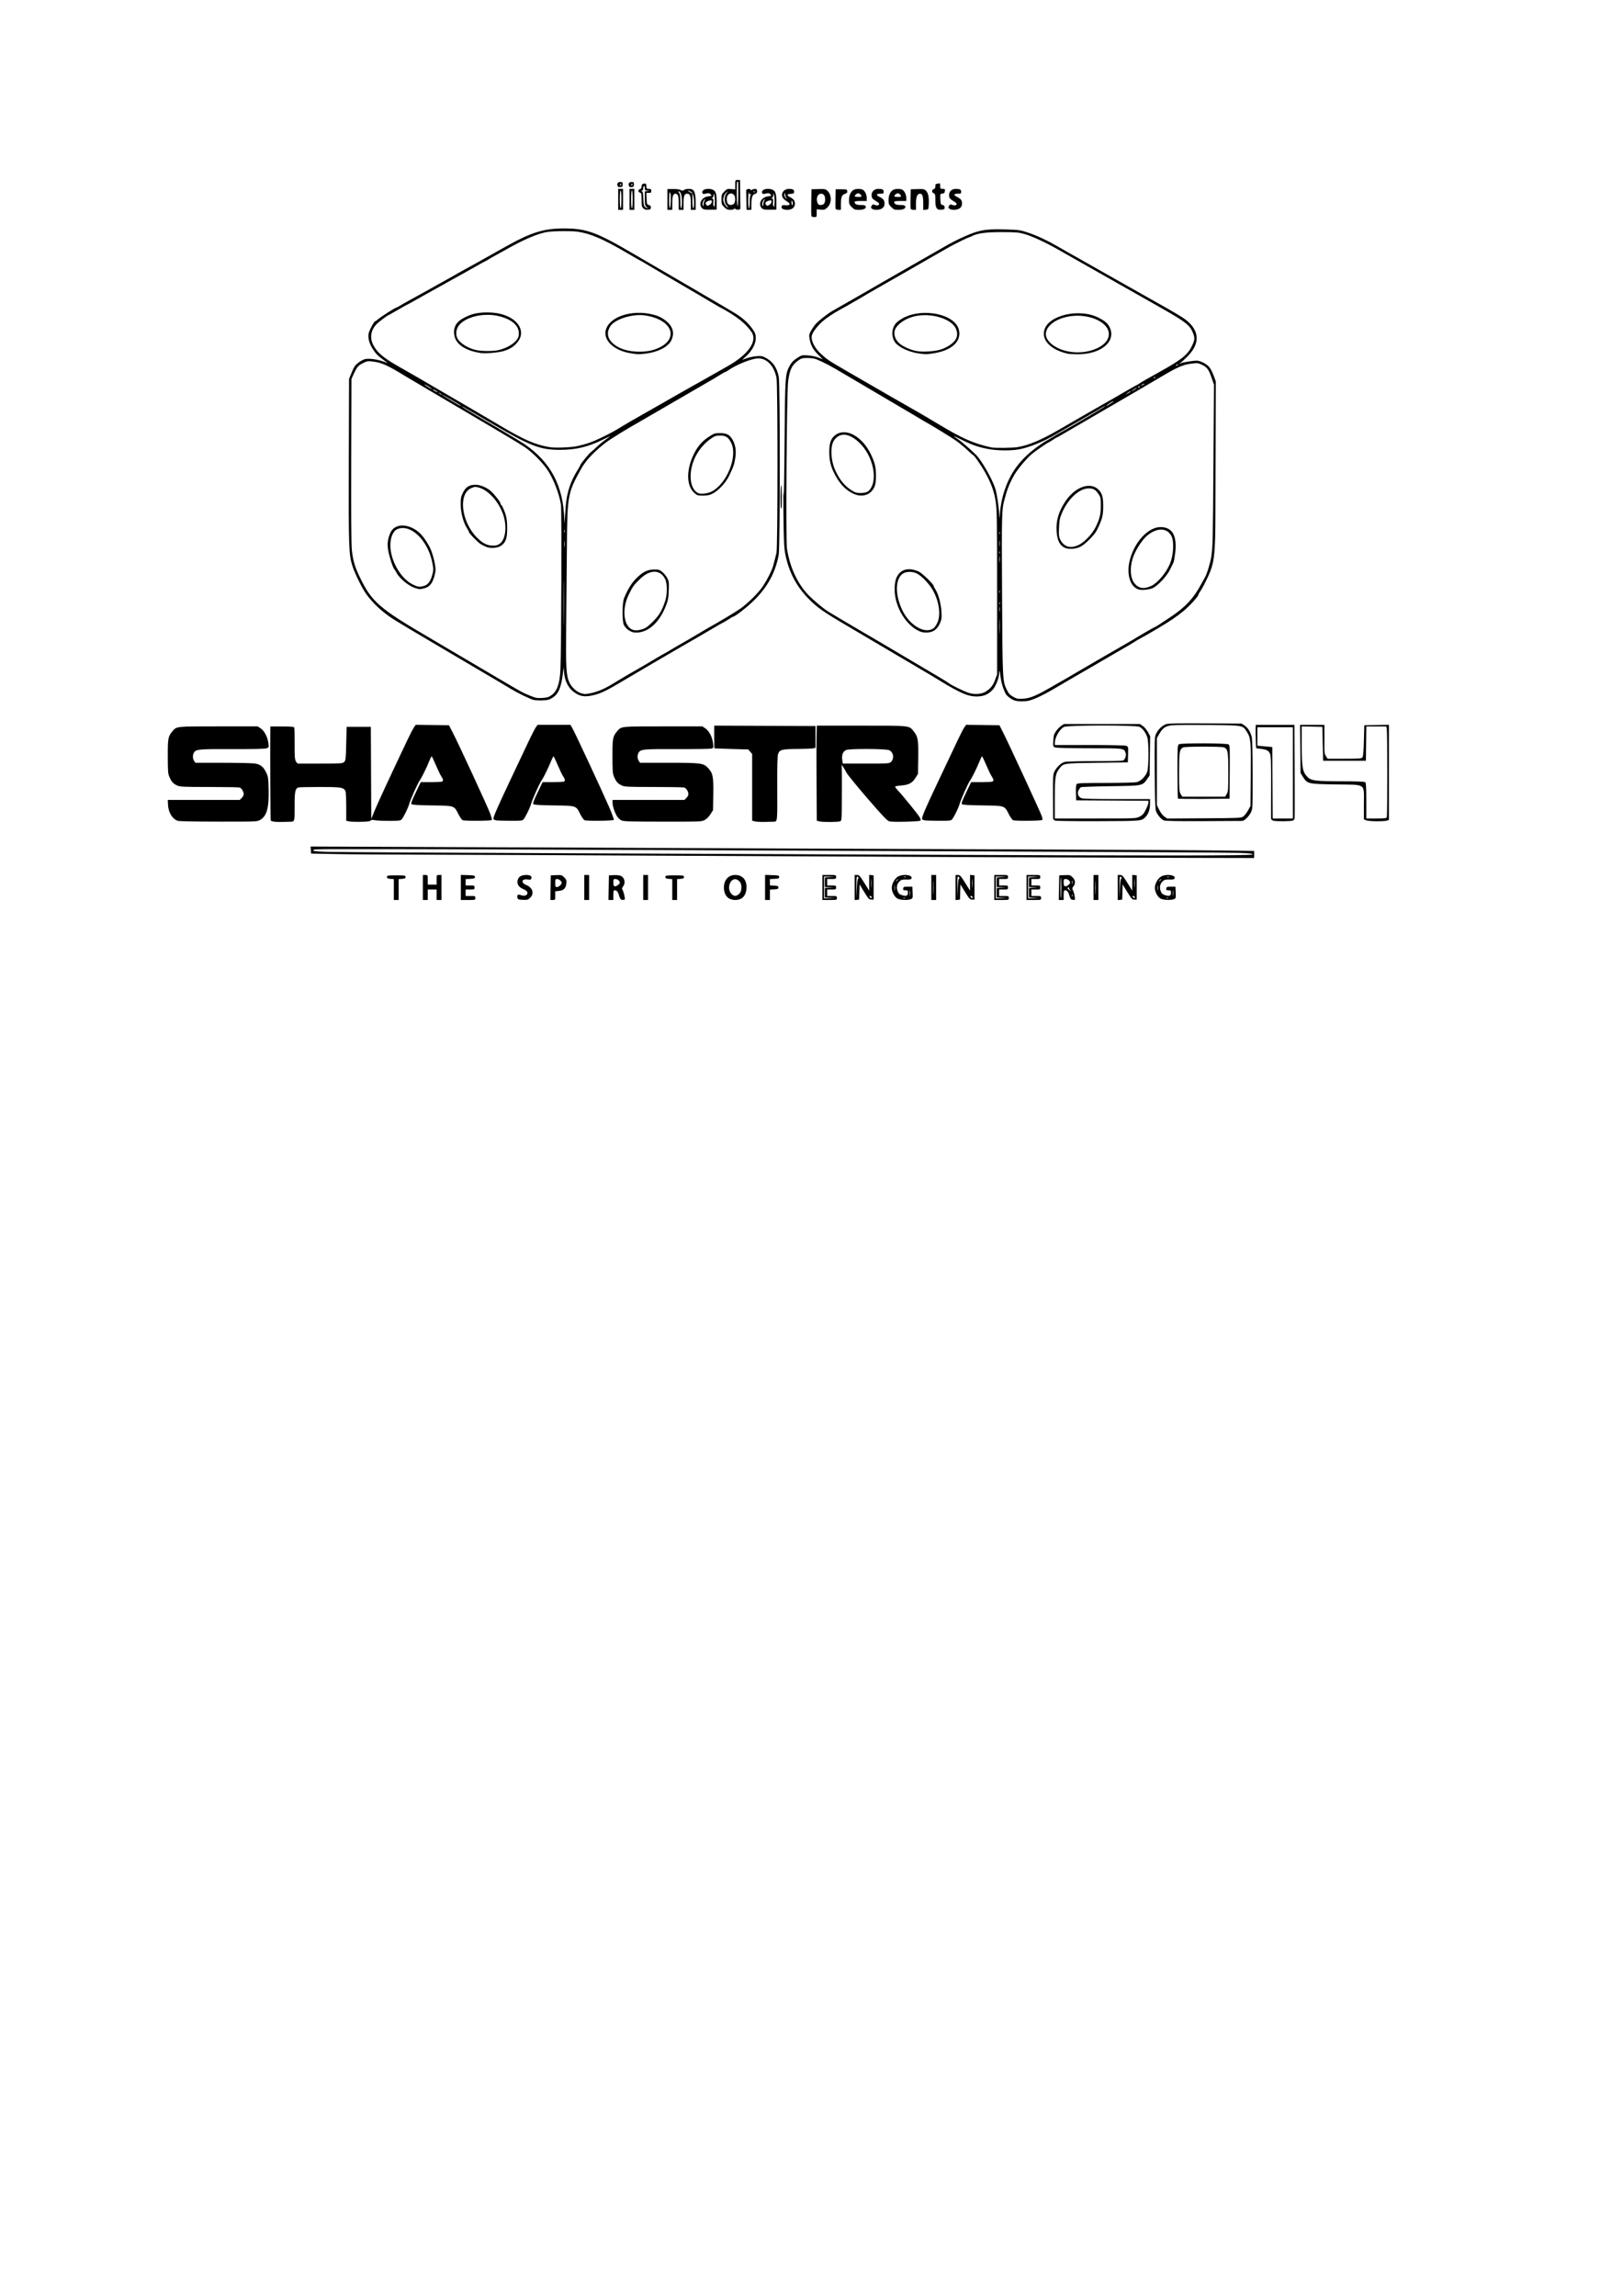<?xml version="1.0" encoding="UTF-8" standalone="no"?>
<!-- Created with Inkscape (http://www.inkscape.org/) -->

<svg
   xmlns:dc="http://purl.org/dc/elements/1.1/"
   xmlns:cc="http://creativecommons.org/ns#"
   xmlns:rdf="http://www.w3.org/1999/02/22-rdf-syntax-ns#"
   xmlns:svg="http://www.w3.org/2000/svg"
   xmlns="http://www.w3.org/2000/svg"
   xmlns:sodipodi="http://sodipodi.sourceforge.net/DTD/sodipodi-0.dtd"
   xmlns:inkscape="http://www.inkscape.org/namespaces/inkscape"
   width="744.094"
   height="1052.362"
   id="svg2"
   version="1.1"
   inkscape:version="0.48.4 r9939"
   sodipodi:docname="New document 1">
  <defs
     id="defs4" />
  <sodipodi:namedview
     id="base"
     pagecolor="#ffffff"
     bordercolor="#666666"
     borderopacity="1.0"
     inkscape:pageopacity="0.0"
     inkscape:pageshadow="2"
     inkscape:zoom="1.979899"
     inkscape:cx="280.73094"
     inkscape:cy="919.04352"
     inkscape:document-units="px"
     inkscape:current-layer="layer1"
     showgrid="false"
     inkscape:window-width="1366"
     inkscape:window-height="705"
     inkscape:window-x="-8"
     inkscape:window-y="-8"
     inkscape:window-maximized="1" />
  <g
     inkscape:label="Layer 1"
     inkscape:groupmode="layer"
     id="layer1">
    <path
       style="fill:#000000"
       d="m 180.56,407.753 0,-4.789 -1.573,-0.114 c -1.288,-0.093 -1.573,-0.248 -1.573,-0.854 0,-0.697 0.247,-0.74 4.255,-0.74 4.008,0 4.255,0.043 4.255,0.74 0,0.606 -0.285,0.761 -1.573,0.854 l -1.573,0.114 0,4.789 0,4.789 -1.11,0 -1.11,0 0,-4.789 z m 13.32,-0.946 0,-5.735 1.11,0 c 1.11,0 1.11,0 1.11,2.22 l 0,2.22 2.035,0 2.035,0 0,-2.22 c 0,-2.22 0,-2.22 1.11,-2.22 l 1.11,0 0,5.735 0,5.735 -1.11,0 -1.11,0 0,-2.405 0,-2.405 -2.035,0 -2.035,0 0,2.405 0,2.405 -1.11,0 -1.11,0 0,-5.735 z m 17.39,-0.014 0,-5.749 3.237,0.107 c 2.955,0.098 3.237,0.171 3.237,0.847 0,0.641 -0.284,0.755 -2.127,0.851 l -2.127,0.111 0,1.462 0,1.462 2.035,0 c 1.924,0 2.035,0.051 2.035,0.925 0,0.875 -0.111,0.925 -2.035,0.925 l -2.035,0 0,1.48 0,1.48 2.22,0 c 2.121,0 2.22,0.041 2.22,0.925 0,0.918 -0.025,0.925 -3.33,0.925 l -3.33,0 0,-5.749 z m 26.547,5.494 c -0.683,-0.179 -0.912,-1.758 -0.309,-2.131 0.186,-0.115 0.804,-0.033 1.373,0.184 1.261,0.479 2.565,0.2 2.879,-0.617 0.299,-0.779 -0.343,-1.537 -1.826,-2.157 -2.417,-1.01 -3.275,-2.749 -2.354,-4.771 0.525,-1.151 1.791,-1.723 3.816,-1.723 1.745,0 2.591,0.637 2.2,1.657 -0.195,0.508 -0.529,0.595 -1.608,0.423 -2.792,-0.447 -3.372,1.453 -0.763,2.497 2.96,1.184 3.835,3.87 1.893,5.812 -0.915,0.915 -1.356,1.075 -2.868,1.039 -0.982,-0.024 -2.077,-0.119 -2.433,-0.212 z m 14.605,-5.387 0.102,-5.643 2.509,-0.11 c 2.377,-0.104 2.569,-0.05 3.654,1.035 1.029,1.029 1.126,1.315 0.954,2.834 -0.245,2.175 -1.188,3.113 -3.375,3.36 l -1.706,0.192 0,1.987 c 0,1.965 -0.013,1.987 -1.12,1.987 l -1.12,0 0.102,-5.643 z m 4.357,-1.017 c 0.407,-0.407 0.74,-0.935 0.74,-1.173 0,-0.764 -1.197,-1.787 -2.092,-1.787 -0.795,0 -0.868,0.156 -0.868,1.85 0,1.603 0.099,1.85 0.74,1.85 0.407,0 1.073,-0.333 1.48,-0.74 z m 11.1,0.925 0,-5.735 1.11,0 1.11,0 0,5.735 0,5.735 -1.11,0 -1.11,0 0,-5.735 z m 11.183,0.092 0.102,-5.643 2.187,-0.113 c 1.203,-0.062 2.638,0.074 3.189,0.303 1.814,0.751 2.388,3.266 1.116,4.884 -0.4,0.508 -0.584,1.068 -0.412,1.252 0.549,0.591 1.486,4.385 1.163,4.709 -0.172,0.172 -0.7,0.257 -1.173,0.189 -0.659,-0.095 -0.97,-0.502 -1.326,-1.737 -0.562,-1.948 -1.092,-2.642 -2.014,-2.642 -0.602,0 -0.695,0.295 -0.695,2.22 l 0,2.22 -1.12,0 -1.12,0 0.102,-5.643 z m 4.275,-1.223 c 0.452,-0.317 0.822,-0.804 0.822,-1.084 0,-0.798 -1.076,-1.67 -2.061,-1.67 -0.818,0 -0.899,0.149 -0.899,1.665 0,1.856 0.603,2.164 2.138,1.089 z m 11.552,1.131 0,-5.735 1.11,0 1.11,0 0,5.735 0,5.735 -1.11,0 -1.11,0 0,-5.735 z m 13.32,0.946 0,-4.789 -1.573,-0.114 c -1.288,-0.093 -1.573,-0.248 -1.573,-0.854 0,-0.697 0.247,-0.74 4.255,-0.74 4.008,0 4.255,0.043 4.255,0.74 0,0.606 -0.285,0.761 -1.573,0.854 l -1.573,0.114 0,4.789 0,4.789 -1.11,0 -1.11,0 0,-4.789 z m 25.97,4.039 c -1.472,-0.897 -2.29,-2.688 -2.29,-5.01 0,-3.408 2.076,-5.71 5.15,-5.71 3.24,0 5.207,2.065 5.209,5.469 0.003,3.849 -1.853,5.998 -5.179,5.998 -1.019,0 -2.14,-0.29 -2.89,-0.747 z m 4.571,-1.945 c 0.715,-0.615 1.027,-1.294 1.146,-2.498 0.192,-1.934 -0.389,-3.248 -1.78,-4.029 -3.028,-1.699 -5.341,3.851 -2.704,6.488 1.108,1.108 2.082,1.12 3.338,0.039 z m 12.009,-3.055 0,-5.749 3.237,0.107 c 2.955,0.098 3.237,0.171 3.237,0.847 0,0.641 -0.284,0.755 -2.127,0.851 l -2.127,0.111 0,1.442 0,1.442 1.942,0.112 c 1.659,0.096 1.942,0.22 1.942,0.852 0,0.632 -0.284,0.756 -1.942,0.852 l -1.942,0.112 0,2.386 0,2.386 -1.11,0 -1.11,0 0,-5.749 z m 26.27,0.014 0,-5.735 3.145,0 c 3.108,0 3.145,0.011 3.145,0.925 0,0.875 -0.111,0.925 -2.035,0.925 l -2.035,0 0,1.48 0,1.48 2.035,0 c 1.924,0 2.035,0.051 2.035,0.925 0,0.875 -0.111,0.925 -2.035,0.925 l -2.035,0 0,1.48 0,1.48 2.22,0 c 2.121,0 2.22,0.041 2.22,0.925 0,0.918 -0.025,0.925 -3.33,0.925 l -3.33,0 0,-5.735 z m 3.607,4.721 -2.498,-0.129 0,-2.185 0,-2.185 2.127,-0.134 2.127,-0.134 -2.127,-0.07 -2.127,-0.07 0,-2.202 0,-2.202 2.312,-0.131 2.312,-0.131 -2.498,-0.071 -2.498,-0.071 0,4.995 0,4.995 2.683,-0.072 2.683,-0.072 -2.498,-0.129 z m 11.193,-4.696 0,-5.76 1.083,0 c 0.969,0 1.32,0.379 3.33,3.592 l 2.247,3.592 0,-3.616 0,-3.616 1.018,0.117 1.018,0.117 0,5.55 0,5.55 -1.084,0 c -0.97,0 -1.309,-0.365 -3.223,-3.475 l -2.138,-3.475 -0.107,3.475 -0.107,3.475 -1.018,0.117 -1.018,0.117 0,-5.76 z m 1.54,-3.947 c 0.443,-0.274 0.107,-1.073 -0.452,-1.073 -0.205,0 -0.315,2.099 -0.269,5.088 l 0.08,5.088 0.118,-4.426 c 0.071,-2.682 0.277,-4.525 0.523,-4.676 z m 6.23,8.362 c 0,-0.305 -0.27,-0.555 -0.6,-0.555 -0.492,0 -0.517,0.1 -0.14,0.555 0.253,0.305 0.523,0.555 0.6,0.555 0.077,0 0.14,-0.25 0.14,-0.555 z m -0.1,-8.059 c -0.078,-0.859 -0.14,-0.063 -0.139,1.769 0,1.831 0.065,2.534 0.141,1.561 0.076,-0.973 0.076,-2.471 -0.004,-3.33 z m 12.046,8.751 c -1.399,-0.69 -2.696,-3.089 -2.696,-4.985 0,-1.888 1.43,-4.409 2.954,-5.207 2.436,-1.275 6.694,-0.662 6.103,0.878 -0.184,0.479 -0.692,0.595 -2.393,0.545 -1.823,-0.053 -2.308,0.076 -3.111,0.828 -1.232,1.155 -1.547,2.875 -0.836,4.575 0.438,1.049 0.87,1.425 2.037,1.775 1.938,0.58 2.646,0.279 2.646,-1.125 0,-1.005 -0.118,-1.122 -1.136,-1.122 -0.966,0 -1.118,-0.124 -1.018,-0.833 0.106,-0.748 0.325,-0.833 2.153,-0.833 l 2.035,0 0.109,2.685 c 0.105,2.597 0.077,2.698 -0.857,3.053 -1.452,0.552 -4.648,0.426 -5.991,-0.236 z m 3.293,-0.39 c -0.267,-0.107 -0.586,-0.094 -0.709,0.029 -0.123,0.123 0.096,0.21 0.486,0.194 0.431,-0.018 0.519,-0.105 0.224,-0.224 z m 2.415,-3.361 c -0.084,-0.556 -0.152,-0.012 -0.15,1.209 0.004,1.221 0.071,1.676 0.153,1.011 0.082,-0.665 0.081,-1.664 -0.004,-2.22 z m -7.029,-2.213 c -0.085,-0.56 -0.154,-0.102 -0.154,1.018 0,1.119 0.069,1.577 0.154,1.018 0.085,-0.56 0.085,-1.475 0,-2.035 z m 1.215,-2.498 c 0.253,-0.305 0.377,-0.555 0.276,-0.555 -0.102,0 -0.392,0.25 -0.646,0.555 -0.253,0.305 -0.377,0.555 -0.276,0.555 0.102,0 0.392,-0.25 0.646,-0.555 z m 3.769,-1.548 c -0.267,-0.107 -0.586,-0.094 -0.709,0.029 -0.123,0.123 0.096,0.21 0.486,0.194 0.431,-0.018 0.519,-0.105 0.224,-0.224 z m 11.771,4.878 0,-5.735 1.11,0 1.11,0 0,5.735 0,5.735 -1.11,0 -1.11,0 0,-5.735 z m 1.015,-2.481 c -0.07,-1.484 -0.129,-0.368 -0.129,2.481 0,2.849 0.057,4.063 0.128,2.699 0.071,-1.365 0.071,-3.696 0,-5.18 z m 10.085,2.506 0,-5.76 1.083,0 c 0.969,0 1.32,0.379 3.33,3.592 l 2.247,3.592 0,-3.616 0,-3.616 1.018,0.117 1.018,0.117 0,5.55 0,5.55 -1.084,0 c -0.97,0 -1.309,-0.365 -3.223,-3.475 l -2.138,-3.475 -0.107,3.475 -0.107,3.475 -1.018,0.117 -1.018,0.117 0,-5.76 z m 1.54,-3.947 c 0.443,-0.274 0.107,-1.073 -0.452,-1.073 -0.205,0 -0.315,2.099 -0.269,5.088 l 0.08,5.088 0.118,-4.426 c 0.071,-2.682 0.277,-4.524 0.523,-4.676 z m 6.23,8.362 c 0,-0.305 -0.27,-0.555 -0.6,-0.555 -0.492,0 -0.517,0.1 -0.14,0.555 0.253,0.305 0.523,0.555 0.6,0.555 0.077,0 0.14,-0.25 0.14,-0.555 z m -0.1,-8.059 c -0.078,-0.859 -0.14,-0.063 -0.139,1.769 0,1.831 0.065,2.534 0.141,1.561 0.076,-0.973 0.076,-2.471 -0.004,-3.33 z m 10.09,3.619 0,-5.735 3.145,0 c 3.108,0 3.145,0.011 3.145,0.925 0,0.875 -0.111,0.925 -2.035,0.925 l -2.035,0 0,1.48 0,1.48 2.035,0 c 1.924,0 2.035,0.051 2.035,0.925 0,0.875 -0.111,0.925 -2.035,0.925 l -2.035,0 0,1.48 0,1.48 2.22,0 c 2.121,0 2.22,0.041 2.22,0.925 0,0.918 -0.025,0.925 -3.33,0.925 l -3.33,0 0,-5.735 z m 3.607,4.721 -2.498,-0.129 0,-2.185 0,-2.185 2.127,-0.134 2.127,-0.133 -2.127,-0.07 -2.127,-0.07 0,-2.202 0,-2.202 2.312,-0.131 2.312,-0.131 -2.498,-0.071 -2.498,-0.071 0,4.995 0,4.995 2.683,-0.072 2.683,-0.072 -2.498,-0.129 z m 11.193,-4.721 0,-5.735 3.145,0 c 3.108,0 3.145,0.011 3.145,0.925 0,0.875 -0.111,0.925 -2.035,0.925 l -2.035,0 0,1.48 0,1.48 2.035,0 c 1.924,0 2.035,0.051 2.035,0.925 0,0.875 -0.111,0.925 -2.035,0.925 l -2.035,0 0,1.48 0,1.48 2.22,0 c 2.121,0 2.22,0.041 2.22,0.925 0,0.918 -0.025,0.925 -3.33,0.925 l -3.33,0 0,-5.735 z m 3.607,4.721 -2.498,-0.129 0,-2.185 0,-2.185 2.127,-0.134 2.127,-0.133 -2.127,-0.07 -2.127,-0.07 0,-2.202 0,-2.202 2.312,-0.131 2.312,-0.131 -2.498,-0.071 -2.498,-0.071 0,4.995 0,4.995 2.683,-0.072 2.683,-0.072 -2.498,-0.129 z m 11.275,-4.628 0.102,-5.643 2.509,-0.11 c 2.356,-0.103 2.576,-0.043 3.607,0.989 1.295,1.295 1.444,2.868 0.395,4.163 -0.633,0.781 -0.651,0.972 -0.179,1.885 0.289,0.558 0.63,1.781 0.758,2.717 0.233,1.699 0.232,1.701 -0.825,1.579 -0.895,-0.103 -1.129,-0.371 -1.523,-1.735 -0.561,-1.947 -1.091,-2.642 -2.014,-2.642 -0.602,0 -0.695,0.295 -0.695,2.22 l 0,2.22 -1.12,0 -1.12,0 0.102,-5.643 z m 1.054,0.089 c 0,-2.495 -0.092,-4.625 -0.2,-4.733 -0.108,-0.108 -0.197,2.023 -0.197,4.736 0,2.713 0.09,4.843 0.2,4.733 0.11,-0.11 0.199,-2.241 0.197,-4.736 z m 5.006,3.063 c -0.123,-0.123 -0.21,0.096 -0.194,0.486 0.018,0.431 0.105,0.519 0.224,0.224 0.107,-0.267 0.094,-0.586 -0.029,-0.709 z m -1.092,-2.258 c -0.337,-0.373 -0.493,-0.798 -0.346,-0.945 0.147,-0.147 -0.017,-0.158 -0.364,-0.025 -0.565,0.217 -0.544,0.314 0.196,0.932 1.062,0.886 1.297,0.903 0.514,0.037 z m -0.694,-2.118 c 0.452,-0.317 0.822,-0.804 0.822,-1.084 0,-0.798 -1.076,-1.67 -2.061,-1.67 -0.818,0 -0.899,0.149 -0.899,1.665 0,1.856 0.603,2.164 2.138,1.089 z m 1.817,-1.922 c -0.093,-0.356 -0.169,-0.065 -0.169,0.647 0,0.712 0.076,1.004 0.169,0.647 0.093,-0.356 0.093,-0.939 0,-1.295 z m 9.735,3.053 0,-5.735 1.11,0 1.11,0 0,5.735 0,5.735 -1.11,0 -1.11,0 0,-5.735 z m 1.015,-2.481 c -0.07,-1.484 -0.129,-0.368 -0.129,2.481 0,2.849 0.057,4.063 0.128,2.699 0.071,-1.365 0.071,-3.696 0,-5.18 z m 10.085,2.506 0,-5.76 1.083,0 c 0.969,0 1.32,0.379 3.33,3.592 l 2.247,3.592 0,-3.616 0,-3.616 1.018,0.117 1.018,0.117 0,5.55 0,5.55 -1.084,0 c -0.97,0 -1.309,-0.365 -3.223,-3.475 l -2.138,-3.475 -0.107,3.475 -0.107,3.475 -1.018,0.117 -1.018,0.117 0,-5.76 z m 1.54,-3.947 c 0.443,-0.274 0.107,-1.073 -0.452,-1.073 -0.205,0 -0.315,2.099 -0.269,5.088 l 0.08,5.088 0.118,-4.426 c 0.071,-2.682 0.277,-4.524 0.523,-4.676 z m 6.23,8.362 c 0,-0.305 -0.27,-0.555 -0.6,-0.555 -0.492,0 -0.517,0.1 -0.14,0.555 0.253,0.305 0.523,0.555 0.6,0.555 0.077,0 0.14,-0.25 0.14,-0.555 z m -0.1,-8.059 c -0.078,-0.859 -0.14,-0.063 -0.139,1.769 0,1.831 0.065,2.534 0.141,1.561 0.076,-0.973 0.076,-2.471 -0.004,-3.33 z m 12.046,8.751 c -1.399,-0.69 -2.696,-3.089 -2.696,-4.985 0,-1.888 1.43,-4.409 2.954,-5.207 2.436,-1.275 6.694,-0.662 6.103,0.878 -0.184,0.479 -0.692,0.595 -2.393,0.545 -1.823,-0.053 -2.308,0.076 -3.111,0.828 -1.232,1.155 -1.547,2.875 -0.836,4.575 0.438,1.049 0.87,1.425 2.037,1.775 1.938,0.58 2.646,0.279 2.646,-1.125 0,-1.005 -0.118,-1.122 -1.136,-1.122 -0.966,0 -1.118,-0.124 -1.018,-0.833 0.106,-0.748 0.325,-0.833 2.153,-0.833 l 2.035,0 0.109,2.685 c 0.105,2.597 0.077,2.698 -0.857,3.053 -1.452,0.552 -4.648,0.426 -5.991,-0.236 z m 3.293,-0.39 c -0.267,-0.107 -0.586,-0.094 -0.709,0.029 -0.123,0.123 0.096,0.21 0.486,0.194 0.431,-0.018 0.519,-0.105 0.224,-0.224 z m 2.415,-3.361 c -0.084,-0.556 -0.152,-0.012 -0.15,1.209 0.004,1.221 0.071,1.676 0.153,1.011 0.082,-0.665 0.081,-1.664 -0.004,-2.22 z m -7.029,-2.213 c -0.085,-0.56 -0.154,-0.102 -0.154,1.018 0,1.119 0.069,1.577 0.154,1.018 0.085,-0.56 0.085,-1.475 0,-2.035 z m 1.215,-2.498 c 0.253,-0.305 0.377,-0.555 0.276,-0.555 -0.102,0 -0.392,0.25 -0.646,0.555 -0.253,0.305 -0.377,0.555 -0.276,0.555 0.102,0 0.392,-0.25 0.646,-0.555 z m 3.769,-1.548 c -0.267,-0.107 -0.586,-0.094 -0.709,0.029 -0.123,0.123 0.096,0.21 0.486,0.194 0.431,-0.018 0.519,-0.105 0.224,-0.224 z M 446.96,392.898 c -38.97,-0.155 -104.904,-0.463 -146.52,-0.684 -41.616,-0.221 -88.902,-0.422 -105.08,-0.446 -16.178,-0.024 -34.66,-0.147 -41.07,-0.272 l -11.655,-0.228 -0.116,-1.616 -0.116,-1.616 60.056,0.247 c 33.031,0.136 96.852,0.404 141.826,0.596 44.974,0.192 107.91,0.437 139.86,0.544 31.95,0.107 65.458,0.294 74.463,0.415 l 16.372,0.22 0,1.621 0,1.621 -28.582,-0.061 c -15.72,-0.034 -60.467,-0.188 -99.438,-0.343 z m 127.28,-1.221 c 0,-0.412 -1.283,-0.561 -6.383,-0.741 -3.51,-0.124 -50.422,-0.399 -104.248,-0.611 -53.826,-0.212 -131.581,-0.537 -172.79,-0.724 -66.374,-0.3 -102.854,-0.4 -136.993,-0.376 -8.521,0.006 -10.268,0.095 -10.268,0.522 0,0.413 1.338,0.559 6.753,0.738 3.714,0.123 53.789,0.413 111.278,0.646 57.489,0.232 129.75,0.535 160.58,0.673 108.366,0.485 152.07,0.449 152.07,-0.127 z M 125.426,376.603 c -0.629,-0.129 -1.224,-0.315 -1.322,-0.413 -0.138,-0.138 -0.28,-33.832 -0.175,-41.625 l 0.021,-1.573 5.343,0 c 3.368,0 5.433,0.145 5.586,0.393 0.133,0.216 0.222,3.545 0.197,7.399 -0.037,5.677 0.063,7.217 0.529,8.117 0.316,0.611 0.779,1.116 1.028,1.123 0.249,0.006 4.949,0.001 10.443,-0.011 9.473,-0.021 10.028,-0.06 10.73,-0.761 0.679,-0.678 0.755,-1.37 0.925,-8.407 l 0.185,-7.668 5.55,0 5.55,0 0.101,21.09 0.101,21.09 1.421,-3.515 c 1.247,-3.086 7.457,-16.475 14.977,-32.296 1.334,-2.806 2.779,-5.598 3.211,-6.205 l 0.786,-1.104 7.612,0.1 7.612,0.1 1.629,3.145 c 2.806,5.419 16.401,34.839 17.34,37.525 0.492,1.408 0.798,2.657 0.68,2.775 -0.417,0.418 -12.622,0.486 -13.39,0.074 -0.409,-0.219 -1.297,-1.498 -1.972,-2.842 -1.946,-3.873 -1.665,-3.782 -12.075,-3.925 -6.211,-0.085 -9.072,-0.255 -9.374,-0.558 -0.333,-0.333 0.111,-1.568 1.894,-5.272 l 2.328,-4.837 4.533,0 c 2.493,0 4.797,-0.101 5.118,-0.225 0.803,-0.308 0.734,-1.001 -0.247,-2.464 -0.458,-0.683 -1.582,-3.019 -2.498,-5.191 -0.916,-2.172 -1.771,-3.952 -1.9,-3.955 -0.129,-0.003 -0.617,0.952 -1.084,2.122 -1.215,3.045 -3.48,7.656 -4.381,8.922 -0.965,1.356 -4.186,8.554 -4.824,10.781 -0.576,2.013 -2.717,6.342 -3.546,7.171 -0.496,0.496 -1.496,0.597 -5.845,0.59 -2.885,-0.005 -5.87,-0.154 -6.634,-0.331 -0.763,-0.177 -1.387,-0.186 -1.387,-0.021 0,0.166 -0.491,0.41 -1.092,0.541 -1.506,0.331 -7.71,0.348 -9.176,0.025 l -1.202,-0.265 0,-6.47 c 0,-3.73 -0.161,-6.771 -0.381,-7.182 -0.888,-1.659 -1.987,-1.829 -11.78,-1.829 -5.081,0 -9.508,0.103 -9.837,0.23 -1.404,0.539 -1.7,2.09 -1.663,8.702 0.038,6.681 -0.024,6.939 -1.684,6.989 -5.088,0.152 -6.997,0.137 -7.959,-0.06 z m 220.74,-0.08 -1.326,-0.314 0,-15.298 0,-15.298 -0.892,-1.038 -0.892,-1.038 -7.71,-0.218 c -4.241,-0.12 -7.752,-0.245 -7.803,-0.278 -0.051,-0.033 -0.092,-2.392 -0.092,-5.242 l 0,-5.183 23.218,0.095 23.218,0.095 0,4.978 0,4.978 -0.925,0.257 c -0.509,0.142 -3.805,0.274 -7.326,0.294 -7.278,0.042 -8.248,0.303 -8.943,2.408 -0.29,0.879 -0.4,5.772 -0.355,15.774 0.07,15.446 0.107,15.113 -1.691,15.165 -5.436,0.157 -7.363,0.125 -8.479,-0.139 z m 29.622,0.005 -1.306,-0.309 -0.113,-16.341 c -0.062,-8.987 -0.063,-18.797 -0.004,-21.798 l 0.112,-5.457 20.343,0 c 22.558,0 21.884,-0.069 23.951,2.44 2.074,2.516 2.345,4.018 2.217,12.274 l -0.114,7.362 -1.115,1.801 c -1.481,2.393 -3.042,3.257 -6.379,3.531 -1.476,0.121 -2.797,0.333 -2.935,0.471 -0.138,0.138 0.26,0.789 0.885,1.448 2.365,2.493 9.65,11.442 10.306,12.661 0.377,0.7 0.568,1.389 0.424,1.533 -0.474,0.474 -12.927,0.777 -14.321,0.349 -1.045,-0.321 -2.988,-2.361 -10.071,-10.572 -4.825,-5.595 -9.111,-10.839 -9.523,-11.653 -0.411,-0.814 -1.092,-1.98 -1.513,-2.59 l -0.765,-1.11 0.069,1.85 c 0.038,1.018 0.048,6.792 0.021,12.833 -0.048,10.982 -0.048,10.983 -0.865,11.242 -1.18,0.374 -7.769,0.4 -9.305,0.036 z m 32.683,-27.246 c 1.608,-1.608 1.217,-4.367 -0.764,-5.392 -1.366,-0.707 -18.251,-0.788 -19.772,-0.096 -1.468,0.669 -2.094,2.187 -1.804,4.373 l 0.245,1.845 10.682,0 c 10.143,0 10.719,-0.037 11.413,-0.731 z M 81.4,376.238 c -2.518,-1.001 -4.223,-3.897 -4.385,-7.448 l -0.097,-2.127 16.503,0 16.503,0 0.908,-0.908 c 0.499,-0.499 0.908,-1.257 0.908,-1.683 0,-1.233 -1.005,-2.844 -1.928,-3.091 -0.466,-0.125 -6.758,-0.233 -13.982,-0.24 -11.945,-0.012 -13.269,-0.075 -14.615,-0.693 -1.819,-0.835 -2.526,-1.608 -3.511,-3.834 -0.69,-1.56 -0.766,-2.475 -0.783,-9.421 -0.021,-8.334 0.14,-9.213 2.104,-11.548 1.974,-2.346 1.362,-2.28 21.122,-2.28 l 17.988,0 1.391,0.921 c 1.673,1.107 3.177,3.994 3.531,6.777 0.239,1.88 0.216,1.946 -0.818,2.345 -0.725,0.28 -5.744,0.395 -15.741,0.361 -15.671,-0.054 -16.745,0.054 -17.668,1.779 -0.572,1.069 -0.493,2.718 0.176,3.673 l 0.576,0.822 13.022,0.009 c 7.451,0.005 13.718,0.17 14.65,0.384 2.335,0.538 3.549,1.553 4.72,3.946 0.963,1.968 1.038,2.468 1.175,7.869 0.214,8.415 -0.844,12.253 -3.85,13.963 -1.449,0.824 -1.498,0.826 -19.213,0.809 -10.858,-0.011 -18.119,-0.16 -18.685,-0.385 z m 203.647,-0.114 c -0.632,-0.275 -1.52,-1.021 -1.973,-1.658 -1.091,-1.532 -2.243,-4.87 -2.243,-6.499 l 0,-1.304 16.482,0 16.482,0 0.908,-0.908 c 0.499,-0.499 0.908,-1.257 0.908,-1.683 0,-1.233 -1.005,-2.844 -1.928,-3.091 -0.466,-0.125 -6.758,-0.233 -13.982,-0.24 -11.945,-0.012 -13.269,-0.075 -14.615,-0.693 -1.819,-0.835 -2.526,-1.608 -3.511,-3.834 -0.69,-1.56 -0.766,-2.475 -0.783,-9.421 -0.021,-8.334 0.14,-9.213 2.104,-11.548 1.974,-2.346 1.362,-2.28 21.122,-2.28 l 17.988,0 1.391,0.921 c 1.719,1.138 3.205,4.046 3.535,6.92 0.236,2.053 0.227,2.079 -0.824,2.347 -0.584,0.149 -7.667,0.247 -15.739,0.219 -15.672,-0.056 -16.745,0.052 -17.668,1.778 -0.572,1.069 -0.493,2.718 0.176,3.673 l 0.576,0.822 12.911,0 c 14.953,0 16.066,0.14 18.143,2.28 2.328,2.399 2.65,3.975 2.51,12.269 l -0.121,7.157 -1.123,1.815 c -0.659,1.065 -1.73,2.159 -2.59,2.646 -1.465,0.83 -1.494,0.831 -19.227,0.822 -14.089,-0.007 -17.997,-0.112 -18.908,-0.508 z m 198.729,0.035 c -0.509,-0.17 -0.934,-0.586 -0.944,-0.925 -0.01,-0.339 -0.037,-5.029 -0.06,-10.422 -0.038,-9.243 0.004,-9.89 0.727,-11.285 1.021,-1.969 2.992,-3.813 4.554,-4.261 0.718,-0.206 6.731,-0.366 13.851,-0.369 6.92,-0.003 12.781,-0.132 13.023,-0.286 0.968,-0.616 1.543,-2.336 1.153,-3.453 -0.768,-2.202 -0.563,-2.175 -16.637,-2.175 -9.059,0 -15.073,-0.144 -15.683,-0.376 -0.969,-0.368 -0.986,-0.433 -0.851,-3.122 0.118,-2.331 0.307,-2.986 1.256,-4.336 0.615,-0.875 1.677,-1.967 2.361,-2.428 l 1.244,-0.838 17.434,0 17.434,0 1.299,0.883 c 0.715,0.486 1.765,1.739 2.335,2.785 l 1.036,1.903 -0.121,9.024 -0.121,9.024 -1.115,1.586 c -2.197,3.124 -1.957,3.077 -16.83,3.286 -7.224,0.102 -13.344,0.32 -13.6,0.486 -0.256,0.166 -0.71,0.775 -1.01,1.354 -0.769,1.488 -0.149,3.153 1.372,3.683 0.738,0.257 6.449,0.397 16.253,0.397 l 15.115,0 0,2.232 c 0,2.432 -0.688,4.483 -1.96,5.846 -1.871,2.004 -1.468,1.966 -21.758,2.034 -10.357,0.035 -19.248,-0.076 -19.757,-0.245 z m 38.679,-1.819 c 1.354,-0.683 1.867,-1.258 2.853,-3.202 0.661,-1.303 1.202,-2.759 1.202,-3.234 l 0,-0.864 -16.558,-0.096 -16.558,-0.096 -0.107,-3.46 c -0.069,-2.233 0.045,-3.643 0.323,-3.978 0.353,-0.425 2.722,-0.519 13.242,-0.527 7.047,-0.005 13.458,-0.159 14.248,-0.342 1.877,-0.436 4.115,-2.641 4.841,-4.772 0.804,-2.359 0.808,-13.716 0.007,-15.988 -0.717,-2.031 -2.137,-3.896 -3.508,-4.605 -1.643,-0.85 -32.803,-0.825 -34.599,0.028 -1.999,0.948 -4.193,4.721 -4.234,7.28 l -0.016,1.018 15.886,0 c 9.578,0 16.268,0.145 16.848,0.366 0.957,0.364 0.962,0.387 0.857,3.978 l -0.106,3.612 -14.06,0.185 c -15.614,0.205 -15.433,0.177 -17.402,2.758 -1.783,2.338 -2.023,3.968 -2.023,13.766 l 0,9.006 18.607,0 c 18.56,0 18.611,-0.004 20.258,-0.833 z m 11.097,1.71 c -1.316,-0.554 -3.137,-2.804 -3.644,-4.505 -0.261,-0.877 -0.446,-7.132 -0.514,-17.462 -0.098,-14.827 -0.054,-16.212 0.558,-17.575 0.955,-2.127 3.032,-4.107 4.83,-4.606 1.08,-0.3 6.415,-0.393 18.026,-0.315 l 16.493,0.111 1.34,0.919 c 1.505,1.032 2.586,2.751 3.215,5.116 0.286,1.073 0.431,6.72 0.446,17.28 0.021,15.383 0.006,15.718 -0.785,17.352 -0.883,1.824 -3.005,3.909 -4.007,3.936 -0.349,0.009 -8.359,0.051 -17.8,0.092 -12.078,0.053 -17.46,-0.048 -18.159,-0.342 z m 36.5,-1.831 c 0.574,-0.423 1.544,-1.672 2.154,-2.775 l 1.11,-2.006 0.12,-14.245 c 0.13,-15.498 0.004,-16.918 -1.78,-19.727 -1.949,-3.074 -1.597,-3.011 -17.765,-3.149 -7.835,-0.067 -15.28,-0.012 -16.544,0.121 -2.907,0.306 -4.316,1.249 -5.803,3.886 l -1.148,2.035 0,15.355 0,15.355 1.11,2.22 c 0.691,1.382 1.59,2.538 2.383,3.063 l 1.273,0.843 16.923,-0.103 c 16.47,-0.1 16.951,-0.124 17.967,-0.872 z m -29.969,-8.168 c -0.138,-0.138 -0.252,-5.713 -0.252,-12.387 0,-11.619 0.03,-12.152 0.716,-12.518 1.098,-0.588 21.903,-0.515 22.714,0.08 0.577,0.422 0.623,1.522 0.533,12.672 l -0.098,12.21 -11.681,0.098 c -6.424,0.054 -11.794,-0.016 -11.932,-0.154 z m 22.322,-2.071 c 0.677,-1.11 0.733,-1.882 0.735,-10.008 0,-9.331 -0.182,-10.467 -1.828,-11.348 -0.955,-0.511 -17.956,-0.511 -18.911,0 -1.647,0.881 -1.83,2.017 -1.828,11.348 0,8.126 0.058,8.899 0.735,10.008 l 0.733,1.202 9.816,0 9.816,0 0.733,-1.202 z m 21.347,12.205 c -0.663,-0.221 -1.01,-0.605 -1.026,-1.135 -0.014,-0.441 -0.004,-6.985 0.023,-14.541 0.039,-11.197 -0.051,-13.976 -0.485,-15.014 -0.599,-1.433 -1.701,-1.993 -4.434,-2.255 -0.977,-0.093 -1.833,-0.231 -1.903,-0.306 -0.139,-0.148 -0.338,-7.528 -0.256,-9.478 l 0.051,-1.202 8.866,0 8.865,0 0.107,20.997 c 0.059,11.549 0.048,21.361 -0.024,21.805 -0.072,0.444 -0.405,0.922 -0.74,1.061 -0.939,0.391 -7.916,0.444 -9.043,0.068 z m 8.989,-21.917 0,-20.905 -8.14,0 -8.14,0 0,4.226 0,4.226 2.312,0.214 c 1.272,0.118 2.812,0.256 3.422,0.307 l 1.11,0.093 0.096,16.372 0.096,16.372 4.621,0 4.621,0 0,-20.905 z m 33.656,21.772 -1.096,-0.461 0,-7.065 c 0,-9.667 1.335,-8.736 -12.824,-8.949 -12.824,-0.193 -13.131,-0.263 -15.111,-3.451 l -1.11,-1.787 -0.108,-11.037 -0.108,-11.037 5.566,0 5.566,0 0.049,1.202 c 0.027,0.661 0.018,3.617 -0.02,6.567 -0.063,4.832 0.006,5.485 0.686,6.567 l 0.755,1.202 7.73,0 c 6.732,0 7.796,-0.079 8.238,-0.611 0.375,-0.451 0.556,-2.453 0.693,-7.678 l 0.185,-7.067 5.643,-0.102 5.643,-0.102 0,21.815 0,21.815 -0.833,0.273 c -1.435,0.471 -8.359,0.401 -9.541,-0.097 z m 9.409,-1.452 c 0.297,-0.775 0.291,-38.95 -0.007,-40.438 l -0.231,-1.156 -4.571,0 -4.571,0 -0.1,7.862 -0.1,7.862 -9.805,0 -9.805,0 -0.185,-7.77 -0.185,-7.77 -4.718,-0.104 -4.718,-0.104 0,8.9 c 0,10.077 0.366,12.011 2.721,14.365 1.652,1.652 3.661,1.889 16.167,1.904 7.133,0.009 9.945,0.134 10.268,0.456 0.318,0.318 0.444,2.73 0.444,8.51 l 0,8.066 4.585,0 c 3.84,0 4.622,-0.095 4.81,-0.585 z M 227.365,376.018 c -0.407,-0.098 -0.867,-0.297 -1.022,-0.442 -0.596,-0.559 0.56,-3.137 16.485,-36.755 1.132,-2.39 2.415,-4.846 2.85,-5.457 l 0.792,-1.112 7.523,0 7.523,0 0.827,1.387 c 1.092,1.831 13.782,29.059 16.901,36.262 1.344,3.105 2.32,5.769 2.169,5.92 -0.46,0.46 -12.615,0.582 -13.451,0.135 -0.409,-0.219 -1.297,-1.498 -1.972,-2.842 -1.946,-3.873 -1.665,-3.782 -12.075,-3.925 -6.211,-0.085 -9.072,-0.256 -9.374,-0.558 -0.333,-0.333 0.111,-1.568 1.894,-5.272 l 2.328,-4.837 4.533,0 c 2.493,0 4.797,-0.101 5.118,-0.225 0.803,-0.308 0.734,-1.001 -0.247,-2.464 -0.458,-0.683 -1.582,-3.019 -2.498,-5.191 -0.916,-2.172 -1.771,-3.952 -1.9,-3.955 -0.129,-0.003 -0.617,0.952 -1.084,2.122 -1.215,3.045 -3.48,7.656 -4.381,8.922 -0.965,1.356 -4.186,8.554 -4.824,10.781 -0.576,2.013 -2.717,6.342 -3.546,7.171 -0.503,0.503 -1.495,0.592 -6.215,0.556 -3.089,-0.024 -5.949,-0.123 -6.356,-0.221 z m 196.47,0 c -0.407,-0.098 -0.867,-0.297 -1.022,-0.442 -0.511,-0.48 1.034,-4.13 7.768,-18.349 3.662,-7.733 7.585,-16.016 8.717,-18.406 1.132,-2.39 2.417,-4.849 2.856,-5.465 l 0.797,-1.119 7.632,0.1 7.632,0.1 1.773,3.515 c 2.697,5.346 17.153,36.62 17.671,38.227 0.25,0.777 0.341,1.526 0.202,1.665 -0.444,0.444 -12.618,0.546 -13.428,0.112 -0.409,-0.219 -1.297,-1.498 -1.972,-2.842 -1.946,-3.873 -1.665,-3.782 -12.075,-3.925 -6.211,-0.085 -9.073,-0.256 -9.374,-0.558 -0.333,-0.333 0.111,-1.568 1.894,-5.272 l 2.328,-4.837 4.533,0 c 2.493,0 4.797,-0.101 5.118,-0.225 0.803,-0.308 0.734,-1.001 -0.247,-2.464 -0.458,-0.683 -1.582,-3.019 -2.498,-5.191 -0.916,-2.172 -1.771,-3.952 -1.9,-3.955 -0.129,-0.003 -0.617,0.952 -1.084,2.122 -1.215,3.045 -3.48,7.656 -4.381,8.922 -0.965,1.356 -4.186,8.554 -4.824,10.781 -0.576,2.013 -2.717,6.342 -3.546,7.171 -0.503,0.503 -1.495,0.592 -6.215,0.556 -3.089,-0.024 -5.949,-0.123 -6.356,-0.221 z m 41.489,-54.877 c -1.593,-0.477 -3.765,-2.107 -4.318,-3.24 -1.25,-2.558 -2.031,-5.299 -2.411,-8.463 -0.269,-2.242 -0.535,-2.551 -0.535,-0.621 0,1.862 -1.605,5.897 -2.9,7.29 -1.926,2.071 -3.741,2.936 -6.532,3.111 -4.402,0.276 -7.983,-1.213 -18.587,-7.73 -2.192,-1.347 -4.735,-2.868 -5.651,-3.38 -0.916,-0.512 -7.492,-4.389 -14.615,-8.616 -7.122,-4.227 -16.779,-9.929 -21.46,-12.67 -10.855,-6.358 -13.663,-8.336 -17.76,-12.517 -5.327,-5.436 -8.801,-11.996 -10.377,-19.601 -0.737,-3.553 -0.842,-5.692 -1.013,-20.5 -0.081,-7.021 -0.047,-10.434 0.076,-7.585 0.124,2.864 0.322,-7.559 0.444,-23.31 0.241,-31.081 0.291,-31.834 2.382,-35.685 0.818,-1.506 1.638,-2.363 3.308,-3.453 2.187,-1.429 2.261,-1.448 4.995,-1.265 1.558,0.104 3.667,0.537 4.81,0.989 l 2.035,0.804 -2.115,-2.122 c -2.354,-2.362 -3.391,-4.253 -3.917,-7.147 -0.316,-1.738 -0.258,-2.124 0.546,-3.637 0.495,-0.931 1.475,-2.364 2.178,-3.185 1.337,-1.562 5.713,-4.983 7.932,-6.2 0.712,-0.391 1.545,-0.867 1.85,-1.058 0.455,-0.284 7.713,-4.428 10.545,-6.02 1.615,-0.908 7.896,-4.527 9.99,-5.756 1.221,-0.717 4.587,-2.651 7.48,-4.299 2.893,-1.648 8.304,-4.743 12.025,-6.88 3.721,-2.136 7.098,-4.069 7.505,-4.296 0.407,-0.227 1.822,-1.036 3.145,-1.798 1.323,-0.762 3.737,-2.013 5.365,-2.778 8.642,-4.064 11.368,-4.628 21.054,-4.357 6.428,0.18 6.853,0.24 10.607,1.49 3.907,1.302 8.759,3.561 13.295,6.19 1.323,0.767 3.071,1.766 3.885,2.22 3.016,1.683 13.593,7.667 22.57,12.769 5.088,2.891 12.746,7.216 17.02,9.611 10.413,5.835 13.778,7.828 15.54,9.206 6.212,4.858 6.554,10.708 0.964,16.461 -1.344,1.383 -2.86,2.79 -3.369,3.127 l -0.925,0.612 1.11,-0.401 c 1.265,-0.457 5.341,-1.109 7.099,-1.136 1.513,-0.023 4.203,1.28 5.607,2.716 0.604,0.618 1.569,2.393 2.15,3.955 l 1.054,2.834 -0.07,24.05 c -0.038,13.227 -0.088,30.127 -0.109,37.555 -0.046,15.773 -0.49,20.668 -2.301,25.345 -1.179,3.046 -3.552,7.757 -4.779,9.492 -0.382,0.54 -0.695,1.132 -0.695,1.316 0,0.751 -4.146,5.284 -6.879,7.522 -3.259,2.668 -6.309,4.728 -11.806,7.971 -5.444,3.212 -5.753,3.389 -7.752,4.45 -1.008,0.535 -2.256,1.262 -2.775,1.617 -0.519,0.354 -2.109,1.312 -3.533,2.128 -4.569,2.618 -9.942,5.734 -11.655,6.759 -0.916,0.548 -3.33,1.957 -5.365,3.132 -2.035,1.174 -4.616,2.668 -5.735,3.32 -1.119,0.652 -3.2,1.86 -4.625,2.685 -1.425,0.825 -4.447,2.59 -6.716,3.922 -4.315,2.533 -8.169,4.351 -10.674,5.034 -1.723,0.47 -5.086,0.483 -6.611,0.026 z m 9.066,-2.227 c 2.62,-1.146 3.642,-1.699 11.419,-6.18 1.933,-1.114 4.098,-2.357 4.81,-2.763 0.712,-0.406 2.211,-1.287 3.33,-1.958 2.464,-1.476 23.004,-13.379 24.157,-13.998 0.45,-0.242 1.234,-0.703 1.743,-1.025 2.263,-1.431 9.315,-5.507 9.529,-5.507 0.13,0 0.828,-0.39 1.552,-0.867 0.723,-0.477 3.23,-2.13 5.57,-3.673 6.868,-4.53 10.716,-8.649 14.248,-15.255 0.762,-1.425 1.502,-2.756 1.646,-2.96 0.794,-1.129 2.622,-7.07 2.958,-9.62 0.682,-5.161 0.716,-6.672 0.965,-43.093 l 0.245,-35.717 -1.156,-3.312 c -1.285,-3.681 -2.012,-4.65 -4.328,-5.771 -1.851,-0.896 -2.078,-0.913 -5.624,-0.421 -3.225,0.447 -6.149,1.772 -13.267,6.009 -2.817,1.677 -6.288,3.718 -7.712,4.535 -1.425,0.817 -3.339,1.936 -4.255,2.488 -0.916,0.551 -8.492,4.959 -16.835,9.795 -8.344,4.836 -15.963,9.27 -16.933,9.852 -0.97,0.583 -1.855,1.06 -1.968,1.06 -0.113,0 -0.931,0.499 -1.819,1.11 -0.887,0.611 -1.717,1.11 -1.843,1.11 -0.325,0 -5.618,3.635 -7.542,5.18 -2.381,1.912 -6.565,6.853 -8.274,9.771 -1.529,2.61 -3.037,6.043 -3.673,8.359 -0.195,0.712 -0.519,1.878 -0.718,2.59 -1.366,4.877 -1.403,6.23 -1.2,43.845 0.214,39.67 0.22,39.787 2.251,43.845 0.808,1.614 1.401,2.249 2.868,3.07 1.665,0.932 2.114,1.018 4.491,0.864 1.887,-0.122 3.418,-0.511 5.365,-1.363 z m 46.505,-49.236 c -2.965,-1.764 -4.253,-6.767 -3.11,-12.081 1.863,-8.668 8.412,-15.994 14.297,-15.994 5.44,0 7.677,4.03 6.691,12.053 -0.237,1.931 -0.579,3.797 -0.758,4.147 -0.18,0.35 -0.886,1.801 -1.568,3.226 -1.431,2.985 -5.518,7.39 -7.901,8.515 -0.827,0.391 -2.541,0.753 -3.885,0.821 -1.957,0.1 -2.658,-0.028 -3.765,-0.686 z m 6.958,-1.114 c 2.945,-1.377 6.892,-6.104 8.586,-10.284 1.611,-3.975 1.915,-10.103 0.624,-12.583 -1.95,-3.747 -6.407,-3.936 -10.804,-0.459 -2.678,2.118 -6.007,7.359 -7.091,11.165 -1.22,4.283 -0.886,8.591 0.842,10.862 1.898,2.494 4.4,2.908 7.843,1.299 z m -39.446,-17.384 c -2.497,-0.996 -3.745,-3.431 -3.994,-7.789 -0.27,-4.728 0.881,-8.704 3.849,-13.303 4.502,-6.976 11.765,-9.515 15.567,-5.442 1.477,1.582 1.96,3.368 1.958,7.233 -0.004,4.481 -0.405,6.025 -2.905,11.158 -1.077,2.21 -5.466,6.587 -7.636,7.614 -2.117,1.002 -5.081,1.231 -6.84,0.529 z m 6.687,-1.677 c 2.398,-1.305 5.797,-4.99 7.148,-7.748 1.977,-4.037 2.438,-5.92 2.438,-9.959 0,-3.546 -0.064,-3.867 -1.071,-5.365 -1.327,-1.977 -2.345,-2.56 -4.479,-2.566 -4.388,-0.013 -9.701,4.967 -12.409,11.634 -0.866,2.131 -1.079,3.285 -1.205,6.506 -0.132,3.377 -0.051,4.115 0.586,5.365 1.812,3.551 5,4.308 8.993,2.134 z m -43.127,67.492 c 2.241,-1.433 3.337,-2.827 4.294,-5.462 l 0.873,-2.405 -0.005,-37.555 c -0.004,-33.834 -0.069,-37.97 -0.649,-41.743 -0.716,-4.655 -2.2,-8.702 -4.977,-13.572 -1.767,-3.1 -4.893,-7.585 -5.286,-7.585 -0.126,0 -1.344,-1.072 -2.707,-2.382 -1.362,-1.31 -3.766,-3.282 -5.342,-4.383 -2.321,-1.622 -11.451,-7.197 -14.704,-8.978 -0.407,-0.223 -2.405,-1.411 -4.44,-2.641 -2.035,-1.23 -8.195,-4.862 -13.69,-8.071 -5.495,-3.209 -13.486,-7.918 -17.76,-10.464 -7.102,-4.231 -9.866,-5.693 -13.505,-7.144 -0.712,-0.284 -2.465,-0.517 -3.896,-0.518 -2.393,-0.002 -2.748,0.103 -4.44,1.318 -2.691,1.931 -3.76,4.253 -4.415,9.595 -0.629,5.127 -1.098,72.69 -0.53,76.4 1.314,8.594 4.784,16.096 9.903,21.407 2.207,2.29 6.282,5.714 8.743,7.345 1.229,0.815 21.377,12.713 25.715,15.186 0.712,0.406 4.292,2.526 7.955,4.712 3.663,2.185 8.741,5.188 11.285,6.672 6.254,3.65 10.062,5.958 10.73,6.505 0.887,0.726 6.289,3.399 8.51,4.211 2.825,1.033 6.317,0.847 8.338,-0.445 z m -29.841,-27.411 c -6.478,-2.422 -11.946,-11.254 -11.952,-19.306 -0.004,-3.629 0.577,-5.717 2.055,-7.4 1.95,-2.221 5.217,-2.568 8.89,-0.943 1.622,0.717 6.971,5.876 6.971,6.722 0,0.187 0.397,0.969 0.882,1.738 1.281,2.029 2.449,6.442 2.662,10.058 0.16,2.709 0.068,3.422 -0.662,5.145 -1.154,2.726 -2.903,4.095 -5.511,4.317 -1.19,0.101 -2.537,-0.033 -3.335,-0.331 z m 5.899,-1.621 c 0.544,-0.403 1.369,-1.634 1.833,-2.734 1.587,-3.764 0.546,-10.177 -2.456,-15.143 -1.652,-2.733 -4.869,-6.056 -6.897,-7.127 -2.134,-1.126 -5.167,-1.088 -6.747,0.085 -3.412,2.534 -3.408,9.916 0.009,16.853 3.427,6.958 10.417,10.911 14.258,8.065 z m -36.491,-61.528 c -3.875,-1.759 -6.664,-4.689 -9.097,-9.557 -1.655,-3.311 -2.238,-5.881 -2.239,-9.87 0,-4.217 0.837,-6.302 3.148,-7.831 4.846,-3.207 12.322,1.195 16.128,9.496 1.688,3.683 2.131,5.644 2.129,9.435 0,3.986 -0.573,5.741 -2.43,7.468 -1.869,1.738 -4.941,2.084 -7.639,0.859 z m 6.604,-1.313 c 4.76,-4.305 2.337,-16.373 -4.524,-22.543 -4.559,-4.099 -8.488,-4.421 -11.11,-0.91 -1.982,2.654 -1.71,9.415 0.572,14.219 2.251,4.74 4.728,7.511 8.569,9.586 1.56,0.843 5.402,0.634 6.493,-0.353 z m 60.196,59.309 c -0.07,-1.475 -0.128,-0.268 -0.128,2.683 0,2.951 0.058,4.158 0.128,2.683 0.07,-1.475 0.07,-3.89 0,-5.365 z m -0.009,-6.1 c -0.085,-0.562 -0.157,-0.19 -0.16,0.827 -0.004,1.018 0.067,1.478 0.155,1.023 0.088,-0.455 0.09,-1.288 0.005,-1.85 z m -0.042,-2.217 c -0.123,-0.123 -0.21,0.096 -0.194,0.486 0.018,0.431 0.105,0.519 0.224,0.224 0.107,-0.267 0.094,-0.586 -0.029,-0.709 z m 0.021,-5.373 c -0.103,-0.254 -0.187,-0.046 -0.187,0.463 0,0.509 0.084,0.717 0.187,0.463 0.103,-0.254 0.103,-0.671 0,-0.925 z m 0.023,-15.54 c -0.082,-0.661 -0.149,-0.12 -0.149,1.202 0,1.323 0.067,1.864 0.149,1.202 0.082,-0.661 0.082,-1.744 0,-2.405 z m -0.044,-2.397 c -0.123,-0.123 -0.21,0.096 -0.194,0.486 0.018,0.431 0.105,0.519 0.224,0.224 0.107,-0.267 0.094,-0.586 -0.029,-0.709 z m 0.041,-4.824 c -0.084,-0.556 -0.152,-0.012 -0.15,1.209 0.004,1.221 0.071,1.676 0.153,1.011 0.082,-0.665 0.081,-1.664 -0.004,-2.22 z m -0.041,-4.056 c -0.123,-0.123 -0.21,0.096 -0.194,0.486 0.018,0.431 0.105,0.519 0.224,0.224 0.107,-0.267 0.094,-0.586 -0.029,-0.709 z m 1.357,-16.01 c 2.731,-10.508 7.814,-17.569 17.4,-24.168 1.383,-0.952 2.594,-1.732 2.69,-1.732 0.096,0 0.848,-0.425 1.671,-0.945 0.823,-0.52 2.11,-1.288 2.86,-1.706 9.402,-5.251 22.949,-13.259 22.432,-13.259 -0.203,0 -0.697,0.226 -1.098,0.503 -0.401,0.277 -4.143,2.469 -8.315,4.871 -9.888,5.694 -11.655,6.714 -13.875,8.007 -5.262,3.065 -11.529,5.586 -16.035,6.449 -4.006,0.767 -10.511,0.666 -14.916,-0.232 -4.319,-0.88 -7.234,-1.926 -11.798,-4.231 -1.823,-0.921 -3.315,-1.608 -3.315,-1.526 0,0.082 0.791,0.668 1.758,1.302 1.647,1.081 5.767,4.651 8.43,7.304 2.547,2.539 7.432,11.123 8.807,15.478 0.728,2.304 1.707,8.935 1.782,12.072 0.051,2.126 0.084,2.012 0.334,-1.157 0.152,-1.933 0.688,-5.097 1.19,-7.03 z m 6.793,-22.944 c 5.025,-0.816 10.79,-3.217 18.637,-7.764 10.131,-5.87 19.502,-11.263 20.905,-12.031 0.814,-0.446 2.479,-1.391 3.7,-2.102 8.168,-4.753 11.387,-6.59 11.545,-6.59 0.1,0 0.623,-0.309 1.163,-0.687 0.54,-0.378 1.815,-1.155 2.832,-1.727 1.018,-0.572 4.289,-2.405 7.269,-4.074 9.79,-5.483 12.368,-7.669 14.327,-12.151 0.951,-2.177 0.98,-3.059 0.167,-5.125 -1.469,-3.736 -3.19,-5.078 -15.289,-11.932 -4.579,-2.594 -9.574,-5.425 -11.1,-6.292 -1.526,-0.867 -4.69,-2.655 -7.03,-3.974 -9.053,-5.103 -22.378,-12.66 -28.305,-16.052 -5.702,-3.264 -12.056,-6.209 -15.54,-7.202 -2.604,-0.742 -3.827,-0.847 -10.175,-0.871 -7.399,-0.028 -11.395,0.5 -13.979,1.848 -0.553,0.289 -1.118,0.526 -1.254,0.527 -0.395,0.004 -6.952,3.226 -9.238,4.539 -1.147,0.659 -3.145,1.799 -4.44,2.534 -1.295,0.735 -2.938,1.672 -3.65,2.082 -4.431,2.554 -6.253,3.602 -7.4,4.254 -0.712,0.405 -2.377,1.365 -3.7,2.133 -2.892,1.68 -4.481,2.585 -8.14,4.641 -1.526,0.857 -4.19,2.382 -5.92,3.388 -1.73,1.006 -3.478,2.015 -3.885,2.242 -0.407,0.227 -2.405,1.401 -4.44,2.61 -2.035,1.209 -4.366,2.554 -5.18,2.991 -8.793,4.714 -12.215,7.32 -15.068,11.474 -0.789,1.149 -1.161,2.122 -1.147,3.005 0.034,2.162 1.747,5.223 4.155,7.426 3.104,2.839 3.42,3.05 12.244,8.17 11.411,6.621 30.458,17.58 32.691,18.809 1.047,0.576 4.984,2.904 8.749,5.172 11.288,6.801 16.468,9.087 24.605,10.856 1.473,0.32 9.673,0.232 11.888,-0.127 z m -45.327,-42.975 c -4.441,-0.635 -9.175,-2.87 -10.738,-5.07 -1.841,-2.59 -1.653,-6.429 0.43,-8.802 0.624,-0.711 2.231,-1.843 3.571,-2.517 9.121,-4.586 23.335,-1.545 25.203,5.393 1.403,5.212 -2.851,9.433 -10.927,10.842 -3.658,0.638 -4.096,0.647 -7.539,0.154 z m 10.245,-1.795 c 2.825,-0.892 5.671,-2.803 6.763,-4.542 1.17,-1.862 0.829,-4.61 -0.803,-6.473 -3.517,-4.013 -12.322,-5.87 -18.869,-3.979 -4.328,1.25 -7.832,4.058 -8.321,6.667 -0.393,2.095 0.685,4.429 2.746,5.947 2,1.472 5.014,2.711 7.637,3.139 2.907,0.474 8.089,0.112 10.846,-0.759 z m 58.344,1.973 c -7.851,-1.757 -12.198,-6.085 -10.911,-10.864 1.848,-6.864 16.082,-10.128 24.834,-5.696 2.933,1.486 4.265,2.625 5.113,4.378 3.175,6.559 -4.02,12.53 -14.933,12.391 -1.85,-0.024 -3.696,-0.117 -4.103,-0.209 z m 9.62,-1.268 c 5.604,-1.387 9.065,-4.366 9.065,-7.801 0,-4.944 -7.698,-8.931 -16.072,-8.324 -9.08,0.659 -15.155,6.253 -11.951,11.006 3.111,4.616 11.663,6.925 18.958,5.119 z m 10.72,23.477 c 0.401,-0.274 0.606,-0.498 0.455,-0.498 -0.404,0 -3.22,1.821 -3.22,2.082 0,0.205 0.9,-0.311 2.765,-1.584 z m 8.304,-4.826 c 0.085,-0.062 -0.022,-0.112 -0.237,-0.112 -0.215,0 -0.784,0.343 -1.264,0.762 l -0.874,0.762 1.11,-0.65 c 0.611,-0.357 1.179,-0.7 1.264,-0.762 z m 2.436,-1.4 c 0.74,-0.603 0.74,-0.603 0,-0.239 -0.407,0.2 -1.073,0.634 -1.48,0.966 -0.74,0.603 -0.74,0.603 0,0.239 0.407,-0.2 1.073,-0.634 1.48,-0.966 z m 1.847,-0.927 c 0.13,-0.21 -0.019,-0.272 -0.348,-0.145 -0.641,0.246 -0.758,0.511 -0.226,0.511 0.191,0 0.45,-0.165 0.574,-0.366 z m 2.038,-1.325 c 0,-0.102 -0.333,-0.007 -0.74,0.211 -0.407,0.218 -0.74,0.479 -0.74,0.581 0,0.102 0.333,0.007 0.74,-0.211 0.407,-0.218 0.74,-0.479 0.74,-0.581 z m 5.005,-3.048 c -0.114,-0.114 -0.412,-2.4e-4 -0.663,0.253 -0.363,0.365 -0.32,0.408 0.207,0.207 0.365,-0.139 0.57,-0.346 0.456,-0.46 z m 10.348,-5.617 c 0.13,-0.21 -0.019,-0.272 -0.348,-0.145 -0.641,0.246 -0.758,0.511 -0.226,0.511 0.191,0 0.45,-0.165 0.574,-0.366 z m -295.474,153.58 c -2.185,-0.703 -7.311,-3.21 -10.368,-5.073 -1.8,-1.096 -3.817,-2.306 -4.484,-2.688 -1.393,-0.798 -22.762,-13.39 -25.817,-15.213 -1.119,-0.668 -2.534,-1.504 -3.145,-1.859 -5.812,-3.374 -18.995,-11.255 -20.738,-12.398 -4.917,-3.224 -8.863,-6.907 -12.078,-11.275 -1.737,-2.359 -5.175,-9.301 -6.252,-12.624 -1.761,-5.434 -1.864,-8.309 -1.743,-48.796 l 0.111,-37.185 1.242,-3.034 c 1.017,-2.485 1.548,-3.272 2.932,-4.351 0.93,-0.724 2.31,-1.484 3.068,-1.688 1.705,-0.459 5.795,0.067 8.564,1.101 l 1.954,0.73 -1.106,-0.82 c -3.496,-2.59 -4.215,-3.285 -5.632,-5.444 -1.719,-2.619 -2.418,-5.069 -2.066,-7.239 0.225,-1.385 2.53,-5.711 3.043,-5.711 0.141,0 0.58,-0.296 0.974,-0.658 1.358,-1.247 8.231,-5.632 8.828,-5.632 0.126,0 0.85,-0.391 1.609,-0.868 0.759,-0.477 2.462,-1.448 3.785,-2.157 1.323,-0.709 6.068,-3.335 10.545,-5.836 4.477,-2.501 8.853,-4.944 9.725,-5.428 0.872,-0.484 1.954,-1.11 2.405,-1.39 0.451,-0.28 1.902,-1.087 3.225,-1.793 1.323,-0.706 3.071,-1.664 3.885,-2.128 0.814,-0.464 2.812,-1.58 4.44,-2.479 1.628,-0.899 3.21,-1.787 3.515,-1.974 0.305,-0.186 1.804,-1.031 3.33,-1.878 1.526,-0.846 3.691,-2.047 4.81,-2.669 10.621,-5.898 16.54,-7.67 25.53,-7.648 10.283,0.026 14.84,1.696 31.862,11.675 4.759,2.79 16.811,9.812 26.783,15.604 9.972,5.793 19.212,11.236 20.535,12.097 3.095,2.014 5.526,4.306 7.275,6.86 1.193,1.741 1.395,2.329 1.401,4.072 0.009,2.593 -1.647,5.707 -4.374,8.225 l -1.897,1.752 2.035,-0.751 c 1.119,-0.413 3.147,-0.85 4.506,-0.971 2.101,-0.187 2.71,-0.097 4.07,0.604 3.422,1.762 5.369,4.552 6.211,8.899 0.638,3.295 0.616,78.141 -0.024,81.538 -1.535,8.149 -5.021,14.608 -11.217,20.784 -3.036,3.026 -8.845,7.567 -9.679,7.567 -0.105,0 -1.103,0.583 -2.216,1.295 -1.113,0.712 -2.096,1.295 -2.184,1.295 -0.088,0 -2.457,1.352 -5.265,3.004 -2.808,1.652 -5.688,3.336 -6.4,3.742 -0.712,0.405 -2.377,1.366 -3.7,2.134 -1.323,0.768 -2.988,1.728 -3.7,2.133 -4.452,2.532 -21.074,12.269 -28.486,16.687 -6.535,3.895 -9.226,5.121 -12.874,5.865 -3.546,0.723 -5.62,0.309 -8.243,-1.646 -2.495,-1.86 -4.101,-5.039 -4.416,-8.744 l -0.224,-2.64 -0.259,2.22 c -0.825,7.069 -2.071,10.103 -4.855,11.825 -1.587,0.982 -2.199,1.135 -4.808,1.203 -1.644,0.043 -3.42,-0.06 -3.946,-0.229 z m 8.146,-2.051 c 2.756,-1.91 3.965,-5.316 4.256,-11.999 0.418,-9.585 0.619,-72.718 0.239,-75.339 -0.706,-4.877 -3.398,-11.88 -6.136,-15.965 -2.375,-3.542 -7.037,-8.216 -10.543,-10.568 -2.682,-1.799 -13.943,-8.495 -43.105,-25.628 -5.291,-3.109 -10.453,-6.162 -11.47,-6.785 -8.152,-4.994 -10.852,-6.227 -14.726,-6.727 -2.458,-0.317 -2.81,-0.274 -4.548,0.566 -2.372,1.146 -2.966,1.81 -4.378,4.898 l -1.139,2.49 -0.114,37.185 c -0.077,24.967 0.018,38.491 0.289,41.161 0.488,4.815 1.364,7.783 3.759,12.732 5.365,11.089 8.975,14.216 31.771,27.518 3.961,2.312 7.18,4.216 9.675,5.724 0.337,0.203 1.919,1.135 3.516,2.071 1.597,0.935 8.528,5.015 15.401,9.065 14.593,8.6 13.687,8.098 17.473,9.678 2.632,1.098 3.256,1.219 5.634,1.089 2.171,-0.118 2.951,-0.337 4.145,-1.165 z m -62.357,-49.225 c -3.003,-0.948 -7.17,-4.378 -8.543,-7.033 -0.316,-0.611 -0.788,-1.36 -1.05,-1.665 -0.706,-0.824 -2.327,-5.917 -2.805,-8.813 -0.47,-2.846 -0.095,-5.438 1.164,-8.047 1.946,-4.032 7.839,-4.136 12.691,-0.224 1.711,1.38 3.82,4.263 5.322,7.279 1.437,2.885 2.858,8.961 2.531,10.821 -0.871,4.952 -2.298,7.093 -5.217,7.829 -1.912,0.481 -2.129,0.474 -4.094,-0.147 z m 3.991,-0.941 c 1.861,-0.517 3.036,-2.05 3.836,-5.003 0.651,-2.405 0.651,-2.598 -0.001,-5.858 -2.039,-10.192 -9.944,-17.735 -15.955,-15.224 -1.98,0.827 -3.292,3.91 -3.235,7.598 0.111,7.148 4.93,15.333 10.574,17.961 2.159,1.005 2.803,1.076 4.782,0.527 z m 28.748,-17.868 c -0.736,-0.274 -1.931,-0.864 -2.655,-1.312 -1.415,-0.875 -5.442,-5.038 -5.442,-5.626 0,-0.196 -0.408,-0.978 -0.907,-1.736 -1.601,-2.436 -2.852,-7.167 -2.864,-10.829 -0.009,-2.847 0.123,-3.527 1.05,-5.413 1.294,-2.633 2.974,-3.653 5.931,-3.6 2.046,0.036 5.084,1.308 6.78,2.838 1.695,1.529 4.44,4.967 4.44,5.561 0,0.322 0.169,0.69 0.376,0.818 0.207,0.128 0.638,0.845 0.959,1.594 1.441,3.364 1.784,5.112 1.792,9.132 0.009,4.622 -0.631,6.441 -2.817,7.998 -1.443,1.028 -4.677,1.308 -6.644,0.576 z m 6.153,-1.572 c 2.385,-1.819 3.182,-6.965 1.856,-11.997 -1.682,-6.387 -6.835,-12.445 -11.674,-13.726 -1.48,-0.392 -1.874,-0.354 -3.401,0.321 -6.007,2.657 -4.509,15.429 2.657,22.657 2.587,2.61 4.747,3.697 7.345,3.697 1.544,2.3e-4 2.236,-0.205 3.217,-0.953 z m 41.991,68.505 c 1.323,-0.284 3.487,-1.007 4.81,-1.607 2.353,-1.068 3.436,-1.679 8.686,-4.9 1.42,-0.871 3.251,-1.95 4.07,-2.398 0.819,-0.448 2.571,-1.449 3.894,-2.224 1.323,-0.775 3.237,-1.894 4.255,-2.486 1.018,-0.592 2.932,-1.729 4.255,-2.527 1.323,-0.798 2.905,-1.705 3.515,-2.017 0.611,-0.311 2.026,-1.132 3.145,-1.823 1.119,-0.691 3.367,-1.999 4.995,-2.905 1.628,-0.907 4.542,-2.605 6.475,-3.775 1.933,-1.169 4.181,-2.496 4.995,-2.947 5.242,-2.906 12.971,-7.541 15.17,-9.097 3.502,-2.477 8.444,-7.412 10.36,-10.345 1.993,-3.051 4.136,-7.309 4.597,-9.134 0.196,-0.776 0.543,-2.077 0.771,-2.891 0.228,-0.814 0.582,-2.229 0.785,-3.145 0.606,-2.725 0.614,-77.287 0.008,-80.267 -1.109,-5.454 -4.347,-8.903 -8.36,-8.903 -2.93,0 -9.992,2.836 -13.954,5.604 -0.54,0.377 -1.114,0.686 -1.275,0.686 -0.161,0 -0.885,0.388 -1.608,0.862 -0.723,0.474 -2.314,1.443 -3.535,2.153 -19.49,11.342 -32.699,19.007 -34.04,19.756 -5.559,3.102 -13.201,7.811 -15.456,9.523 -5.073,3.852 -9.125,8.121 -11.175,11.772 -6.332,11.279 -6.507,12.229 -6.692,36.409 -0.075,9.768 -0.221,25.782 -0.324,35.586 -0.205,19.557 10e-5,23.148 1.505,26.292 1.042,2.177 3.35,4.278 5.317,4.84 1.765,0.504 2.056,0.499 4.81,-0.092 z m 18.272,-28.1 c -1.573,-0.716 -2.672,-1.685 -3.408,-3.007 -0.926,-1.663 -0.885,-10.104 0.06,-12.407 1.819,-4.429 3.656,-7.273 6.285,-9.73 2.592,-2.422 4.678,-3.358 7.524,-3.378 2.005,-0.014 2.447,0.121 3.685,1.123 0.774,0.626 1.794,1.875 2.268,2.775 0.784,1.49 0.848,2.001 0.713,5.706 -0.128,3.541 -0.308,4.479 -1.387,7.215 -2.821,7.158 -7.52,11.61 -12.738,12.065 -1.138,0.099 -2.294,-0.04 -3.003,-0.363 z m 5.25,-1.213 c 1.377,-0.462 2.51,-1.303 4.628,-3.44 2.843,-2.867 3.939,-4.679 5.496,-9.084 1.108,-3.136 1.143,-8.352 0.07,-10.455 -2.217,-4.346 -6.813,-4.421 -11.288,-0.186 -2.937,2.78 -3.63,3.732 -5.43,7.457 -3.159,6.539 -2.34,14.287 1.688,15.964 1.181,0.492 2.873,0.402 4.837,-0.256 z m 23.555,-62.44 c -3.683,-3.327 -3.714,-10.727 -0.077,-17.979 1.759,-3.507 3.736,-5.75 6.864,-7.788 2.272,-1.481 2.657,-1.607 4.918,-1.616 3.054,-0.012 4.502,0.709 5.769,2.872 1.447,2.468 1.87,5.235 1.322,8.632 -0.486,3.012 -0.804,3.923 -2.835,8.123 -1.525,3.154 -4.852,6.73 -7.518,8.081 -1.454,0.737 -2.398,0.935 -4.447,0.935 -2.44,0 -2.688,-0.078 -3.997,-1.261 z m 8.035,-0.623 c 6.989,-3.643 11.989,-16.194 8.896,-22.332 -1.299,-2.579 -2.493,-3.348 -5.139,-3.312 -1.795,0.024 -2.429,0.229 -3.956,1.277 -5.777,3.966 -9.424,10.63 -9.506,17.371 -0.046,3.809 1.338,6.798 3.618,7.809 1.181,0.524 4.328,0.104 6.086,-0.813 z m -67.784,42.676 c -0.059,-4.63 -0.107,-0.842 -0.107,8.418 0,9.259 0.048,13.047 0.107,8.418 0.059,-4.63 0.059,-12.205 0,-16.835 z m 0.361,-19.795 c -0.082,-0.661 -0.149,-0.12 -0.149,1.202 0,1.323 0.067,1.864 0.149,1.202 0.082,-0.661 0.082,-1.744 0,-2.405 z m -0.023,-5.18 c -0.103,-0.254 -0.187,-0.046 -0.187,0.463 0,0.509 0.084,0.717 0.187,0.463 0.103,-0.254 0.103,-0.671 0,-0.925 z m 0.503,-11.093 c 0.523,-6.338 2.227,-11.389 5.695,-16.884 0.526,-0.834 0.958,-1.644 0.959,-1.801 0.003,-0.454 4.044,-5.393 4.929,-6.025 0.442,-0.316 1.636,-1.377 2.654,-2.359 1.018,-0.982 2.807,-2.458 3.978,-3.279 1.17,-0.822 2.127,-1.535 2.127,-1.586 0,-0.051 -1.623,0.706 -3.607,1.683 -6.592,3.243 -12.297,4.574 -19.517,4.553 -9.001,-0.026 -13.397,-1.723 -30.922,-11.939 -6.395,-3.728 -12.21,-7.115 -12.923,-7.527 -0.712,-0.412 -1.129,-0.573 -0.925,-0.357 0.203,0.216 2.701,1.764 5.55,3.44 2.849,1.676 8.77,5.159 13.157,7.74 4.387,2.581 8.799,5.251 9.805,5.933 12.102,8.208 17.941,19.235 18.362,34.676 0.065,2.378 0.074,2.403 0.18,0.477 0.061,-1.119 0.286,-4.155 0.5,-6.746 z m 5.357,-27.429 c 4.392,-0.993 6.731,-1.821 11.1,-3.927 4.035,-1.945 6.01,-3.029 9.805,-5.38 1.58,-0.979 4.062,-2.405 14.8,-8.506 4.579,-2.601 9.99,-5.687 12.025,-6.858 2.035,-1.17 4.449,-2.534 5.365,-3.029 0.916,-0.495 2.331,-1.286 3.145,-1.756 1.382,-0.799 5.267,-3.002 12.765,-7.24 9.456,-5.345 13.69,-11.538 10.739,-15.71 -2.339,-3.306 -5.434,-5.965 -10.474,-8.997 -1.584,-0.953 -2.952,-1.733 -3.039,-1.733 -0.087,0 -1.372,-0.723 -2.854,-1.607 -3.916,-2.334 -10.242,-6.046 -21.554,-12.645 -5.488,-3.202 -10.605,-6.217 -11.37,-6.7 -0.766,-0.483 -1.461,-0.879 -1.546,-0.879 -0.085,0 -3.043,-1.695 -6.575,-3.767 -10.606,-6.222 -16.411,-8.704 -22.331,-9.548 -1.425,-0.203 -5.088,-0.306 -8.14,-0.228 -4.651,0.118 -6.08,0.299 -8.824,1.116 -3.663,1.091 -9.195,3.606 -14.37,6.532 -1.895,1.072 -4.528,2.532 -5.851,3.245 -1.323,0.713 -3.026,1.684 -3.785,2.158 -0.759,0.474 -1.454,0.862 -1.543,0.862 -0.09,0 -1.716,0.893 -3.615,1.985 -1.898,1.092 -4.534,2.572 -5.857,3.29 -1.323,0.718 -4.403,2.428 -6.845,3.8 -6.142,3.451 -10.827,6.066 -12.58,7.021 -0.814,0.444 -2.702,1.499 -4.196,2.346 -1.494,0.847 -2.775,1.539 -2.848,1.539 -0.072,0 -1.994,1.082 -4.27,2.405 -2.276,1.323 -4.207,2.405 -4.291,2.405 -0.237,0 -3.909,2.785 -4.823,3.659 -2.852,2.725 -3.522,6.366 -1.796,9.756 1.846,3.626 4.79,6.08 12.418,10.347 3.731,2.087 8.564,4.891 26.64,15.451 2.34,1.367 6.336,3.701 8.88,5.187 2.544,1.486 7.206,4.23 10.36,6.098 11.055,6.548 15.94,8.669 22.57,9.799 2.592,0.442 9.874,0.16 12.765,-0.494 z m 23.924,-42.621 c -7.899,-1.442 -12.674,-6.551 -10.65,-11.395 2.543,-6.086 13.597,-8.873 22.986,-5.795 2.519,0.826 5.306,2.848 6.484,4.705 1.349,2.127 1.444,4.2 0.305,6.624 -1.378,2.931 -5.968,5.346 -11.536,6.07 -3.323,0.432 -4.216,0.407 -7.588,-0.209 z M 300.07,160.218 c 11.719,-3.953 8.955,-13.693 -4.44,-15.645 -5.579,-0.813 -13.648,1.694 -15.769,4.899 -2.424,3.662 -0.985,7.254 3.929,9.809 4.142,2.154 11.43,2.573 16.28,0.937 z m -79.735,1.59 c -6.537,-1.024 -10.754,-3.615 -11.84,-7.273 -0.824,-2.774 -0.194,-5.39 1.723,-7.159 1.543,-1.424 5.06,-3.11 7.62,-3.652 3.206,-0.679 7.729,-0.675 10.965,0.01 8.845,1.874 12.762,8.39 8.127,13.52 -1.655,1.832 -3.053,2.687 -5.92,3.621 -2.271,0.74 -8.455,1.28 -10.675,0.932 z m 8.029,-1.284 c 4.652,-0.992 8.919,-3.944 9.399,-6.501 0.779,-4.152 -2.426,-7.44 -8.828,-9.059 -6.745,-1.706 -14.927,0.048 -18.336,3.931 -1.354,1.542 -1.812,4.042 -1.067,5.824 0.977,2.338 4.58,4.738 8.568,5.707 2.401,0.583 7.75,0.634 10.265,0.098 z M 211.27,185.951 c 0,-0.083 -1.79,-1.189 -3.978,-2.458 -4.704,-2.729 -4.8,-2.78 -4.433,-2.376 0.248,0.273 8.073,4.955 8.318,4.977 0.051,0.005 0.092,-0.06 0.092,-0.143 z m -8.88,-5.201 c 0,-0.095 -0.375,-0.354 -0.833,-0.575 -0.799,-0.387 -0.804,-0.381 -0.114,0.172 0.755,0.605 0.947,0.687 0.947,0.403 z m -1.85,-1.114 c 0,-0.097 -0.499,-0.434 -1.11,-0.75 -1.392,-0.72 -1.476,-0.407 -0.092,0.343 1.163,0.631 1.202,0.644 1.202,0.406 z m -2.793,-1.615 c -0.63,-0.557 -3.127,-1.975 -3.127,-1.775 0,0.107 0.708,0.618 1.573,1.137 1.598,0.957 2.19,1.201 1.554,0.639 z m 160.29,54.824 c -0.333,-0.333 -0.244,-9.32 0.104,-10.483 0.152,-0.509 0.284,1.697 0.293,4.902 0.009,3.205 -0.021,5.827 -0.067,5.827 -0.046,0 -0.195,-0.111 -0.33,-0.247 z M 372.014,99.045 c -0.101,-0.263 -0.137,-3.135 -0.081,-6.383 l 0.102,-5.905 3.188,-0.088 c 2.909,-0.08 3.272,-0.011 4.137,0.791 2.087,1.935 2.015,5.822 -0.144,7.756 -1.042,0.933 -1.396,1.039 -2.98,0.887 l -1.797,-0.173 0,1.796 c 0,1.753 -0.027,1.796 -1.122,1.796 -0.617,0 -1.204,-0.215 -1.305,-0.477 z m 5.795,-5.674 c 0.275,-0.331 0.499,-1.226 0.499,-1.988 0,-1.647 -0.676,-2.59 -1.857,-2.59 -1.609,0 -2.444,2.141 -1.65,4.231 0.273,0.718 0.622,0.949 1.435,0.949 0.591,0 1.299,-0.271 1.573,-0.602 z M 283.42,91.382 l 0,-4.81 1.11,0 1.11,0 0,4.81 0,4.81 -1.11,0 -1.11,0 0,-4.81 z m 1.48,0 c 0,-2.467 -0.146,-4.07 -0.37,-4.07 -0.224,0 -0.37,1.603 -0.37,4.07 0,2.467 0.146,4.07 0.37,4.07 0.224,0 0.37,-1.603 0.37,-4.07 z m 3.7,0 0,-4.81 1.11,0 1.11,0 0,4.81 0,4.81 -1.11,0 -1.11,0 0,-4.81 z m 1.48,0 c 0,-2.467 -0.146,-4.07 -0.37,-4.07 -0.224,0 -0.37,1.603 -0.37,4.07 0,2.467 0.146,4.07 0.37,4.07 0.224,0 0.37,-1.603 0.37,-4.07 z m 4.831,4.091 c -0.647,-0.647 -0.761,-1.226 -0.761,-3.863 0,-2.791 -0.074,-3.121 -0.74,-3.295 -0.407,-0.106 -0.74,-0.474 -0.74,-0.818 0,-0.343 0.333,-0.711 0.74,-0.818 0.515,-0.135 0.74,-0.505 0.74,-1.217 0,-0.74 0.223,-1.082 0.804,-1.234 1.106,-0.289 1.416,-0.015 1.416,1.256 0,0.962 0.128,1.088 1.11,1.088 0.937,0 1.11,0.144 1.11,0.925 0,0.784 -0.172,0.925 -1.126,0.925 l -1.126,0 0.109,2.667 c 0.102,2.501 0.166,2.68 1.034,2.884 0.676,0.159 0.925,0.461 0.925,1.126 0,0.78 -0.193,0.924 -1.366,1.022 -0.992,0.082 -1.575,-0.095 -2.127,-0.647 z m 1.541,-0.597 C 295.708,94.355 295.63,93.99 295.63,91.015 l 0,-3.286 1.202,-0.149 1.202,-0.149 -1.202,-0.059 c -1.082,-0.053 -1.202,-0.173 -1.202,-1.191 0,-0.66 -0.154,-1.037 -0.37,-0.903 -0.203,0.126 -0.37,0.623 -0.37,1.105 0,0.523 -0.261,0.944 -0.647,1.045 -0.56,0.146 -0.565,0.175 -0.037,0.212 0.509,0.036 0.632,0.601 0.74,3.403 0.108,2.808 0.247,3.446 0.848,3.885 0.395,0.289 0.89,0.525 1.1,0.525 0.21,0 0.011,-0.259 -0.441,-0.576 z m 9.538,-3.442 0,-4.758 2.683,-0.024 c 1.622,-0.014 2.981,0.168 3.439,0.462 0.628,0.403 0.875,0.399 1.458,-0.028 0.73,-0.534 2.652,-0.682 3.689,-0.284 1.184,0.454 1.682,2.187 1.682,5.857 l 0,3.533 -1.11,0 -1.11,0 0,-2.984 c 0,-3.408 -0.38,-4.416 -1.665,-4.416 -1.285,0 -1.665,1.007 -1.665,4.416 l 0,2.984 -1.11,0 -1.11,0 0,-2.984 c 0,-3.265 -0.386,-4.416 -1.48,-4.416 -1.094,0 -1.48,1.151 -1.48,4.416 l 0,2.984 -1.11,0 -1.11,0 0,-4.758 z m 1.546,0.688 c 0.065,-1.832 0.005,-3.33 -0.133,-3.33 -0.138,3.7e-4 -0.324,-0.374 -0.412,-0.832 -0.088,-0.458 -0.183,1.041 -0.211,3.33 -0.06,4.958 0.584,5.666 0.756,0.832 z m 5.114,0.358 c 0,-2.938 -0.612,-4.797 -1.58,-4.797 -0.212,0 -0.109,0.304 0.228,0.677 0.471,0.52 0.612,1.419 0.612,3.885 0,1.892 0.152,3.208 0.37,3.208 0.216,0 0.37,-1.238 0.37,-2.973 z m 5.548,0.661 c -0.003,-3.186 -0.528,-4.873 -1.681,-5.399 -1.457,-0.664 -1.591,-0.505 -0.259,0.307 l 1.202,0.733 0,3.335 c 0,1.977 0.151,3.335 0.37,3.335 0.207,0 0.369,-1.016 0.368,-2.312 z m 3.683,2.293 c -1.778,-1.778 -0.345,-4.878 2.475,-5.352 0.786,-0.132 1.576,-0.275 1.756,-0.319 0.18,-0.043 0.031,-0.375 -0.331,-0.736 -0.468,-0.468 -0.937,-0.584 -1.622,-0.402 -1.657,0.439 -2.041,0.375 -2.193,-0.362 -0.301,-1.468 2.716,-2.26 4.87,-1.279 1.346,0.613 1.723,1.85 1.723,5.654 l 0,3.44 -2.979,0.039 c -2.492,0.032 -3.097,-0.079 -3.7,-0.682 z m 5.607,-5.921 -0.361,-0.905 -0.023,0.99 c -0.015,0.619 -0.266,1.054 -0.671,1.16 -0.586,0.153 -0.583,0.173 0.037,0.212 0.58,0.036 0.664,0.298 0.552,1.708 -0.073,0.916 -0.006,1.665 0.148,1.665 0.154,0 0.313,0.291 0.354,0.647 0.04,0.356 0.13,-0.527 0.2,-1.963 0.069,-1.436 -0.036,-3.017 -0.235,-3.515 z m -4.403,2.334 c 0.212,-0.255 0.285,-0.464 0.163,-0.464 -0.614,0 -1.391,1.869 -1.107,2.664 0.274,0.768 0.316,0.725 0.431,-0.443 0.07,-0.711 0.301,-1.502 0.512,-1.758 z m 2.432,1.92 c 0.452,-0.317 0.822,-0.918 0.822,-1.335 0,-0.642 -0.157,-0.721 -1.018,-0.51 -1.532,0.376 -2.182,1.132 -1.588,1.847 0.593,0.714 0.761,0.714 1.783,-0.003 z m 6.52,1.168 c -1.16,-1.16 -1.258,-1.436 -1.258,-3.552 0,-2.131 0.092,-2.386 1.304,-3.598 1.217,-1.217 1.428,-1.292 3.145,-1.127 l 1.841,0.177 0,-2.166 c 0,-2.16 0.003,-2.166 1.11,-2.166 l 1.11,0 0.056,6.29 c 0.03,3.459 0.072,6.498 0.092,6.753 0.049,0.61 -1.531,0.819 -2.17,0.288 -0.345,-0.287 -0.576,-0.295 -0.741,-0.028 -0.132,0.213 -0.913,0.388 -1.735,0.388 -1.207,0 -1.738,-0.242 -2.753,-1.258 z m 6.336,-11.621 c -0.107,-0.107 -0.282,-0.107 -0.39,7.4e-4 -0.31,0.31 -0.238,9.409 0.087,10.939 0.2,0.944 0.326,-0.545 0.396,-4.681 0.056,-3.336 0.014,-6.152 -0.092,-6.259 z m -5.206,10.861 c -1.236,-1.236 -1.279,-4.06 -0.086,-5.609 0.575,-0.746 0.623,-0.909 0.161,-0.539 -1.138,0.907 -1.818,2.627 -1.592,4.022 0.195,1.204 1.484,3.035 2.136,3.035 0.159,0 -0.12,-0.409 -0.62,-0.908 z m 3.32,-0.783 c 0.696,-0.696 0.769,-3.114 0.119,-3.921 -1.356,-1.682 -3.406,-0.583 -3.406,1.826 0,0.81 0.225,1.744 0.499,2.075 0.634,0.764 2.033,0.774 2.787,0.02 z m 5.706,-1.454 c -0.03,-2.34 -0.072,-4.463 -0.092,-4.718 -0.02,-0.254 0.421,-0.515 0.981,-0.58 0.565,-0.065 1.018,0.064 1.018,0.291 0,0.288 0.209,0.296 0.716,0.025 0.394,-0.211 1.06,-0.383 1.48,-0.383 1.153,0 1.098,2.121 -0.059,2.287 -1.206,0.173 -1.755,1.622 -1.761,4.651 l -0.005,2.683 -1.11,0 -1.11,0 -0.056,-4.255 z m 1.536,0.629 c 0,-1.814 0.172,-3.059 0.463,-3.352 0.371,-0.373 0.339,-0.419 -0.158,-0.23 -0.473,0.18 -0.657,-0.013 -0.777,-0.811 -0.086,-0.576 -0.182,0.827 -0.212,3.116 -0.034,2.565 0.086,4.162 0.315,4.162 0.215,0 0.37,-1.209 0.37,-2.886 z m 2.289,-4.767 c -0.267,-0.107 -0.586,-0.094 -0.709,0.029 -0.123,0.123 0.096,0.21 0.486,0.194 0.431,-0.018 0.519,-0.105 0.224,-0.224 z m 3.242,7.634 c -1.778,-1.778 -0.345,-4.878 2.475,-5.352 0.786,-0.132 1.576,-0.275 1.756,-0.319 0.18,-0.043 0.031,-0.375 -0.331,-0.736 -0.468,-0.468 -0.937,-0.584 -1.622,-0.402 -1.657,0.439 -2.041,0.375 -2.193,-0.362 -0.301,-1.468 2.716,-2.26 4.87,-1.279 1.346,0.613 1.723,1.85 1.723,5.654 l 0,3.44 -2.979,0.039 c -2.492,0.032 -3.097,-0.079 -3.7,-0.682 z m 5.607,-5.921 -0.361,-0.905 -0.023,0.99 c -0.015,0.619 -0.266,1.054 -0.671,1.16 -0.586,0.153 -0.583,0.173 0.037,0.212 0.58,0.036 0.664,0.298 0.552,1.708 -0.073,0.916 -0.006,1.665 0.148,1.665 0.154,0 0.313,0.291 0.354,0.647 0.04,0.356 0.13,-0.527 0.2,-1.963 0.069,-1.436 -0.036,-3.017 -0.235,-3.515 z m -4.403,2.334 c 0.212,-0.255 0.285,-0.464 0.163,-0.464 -0.614,0 -1.391,1.869 -1.107,2.664 0.274,0.768 0.316,0.725 0.431,-0.443 0.07,-0.711 0.301,-1.502 0.512,-1.758 z m 2.432,1.92 c 0.452,-0.317 0.822,-0.918 0.822,-1.335 0,-0.642 -0.157,-0.721 -1.018,-0.51 -1.532,0.376 -2.182,1.132 -1.588,1.847 0.593,0.714 0.761,0.714 1.783,-0.003 z m 5.868,1.954 c -0.425,-0.311 -0.557,-0.704 -0.385,-1.151 0.209,-0.546 0.537,-0.642 1.671,-0.49 1.959,0.263 2.626,-0.55 1.186,-1.445 -2.048,-1.273 -2.707,-2.083 -2.707,-3.324 0,-1.503 1.427,-2.737 3.165,-2.737 1.77,0 2.385,0.339 2.385,1.313 0,0.752 -0.204,0.879 -1.573,0.978 -1.856,0.134 -1.923,0.6 -0.221,1.529 1.648,0.899 2.163,1.63 2.163,3.068 0,1.623 -1.418,2.731 -3.494,2.731 -0.849,0 -1.835,-0.213 -2.19,-0.472 z m 4.669,-2.904 c -0.328,-1.253 -0.685,-1.05 -0.527,0.299 0.092,0.789 0.264,1.13 0.432,0.858 0.154,-0.249 0.196,-0.769 0.095,-1.157 z m -2.974,-2.266 c -0.209,-0.254 -0.439,-0.879 -0.511,-1.387 -0.102,-0.715 -0.187,-0.788 -0.378,-0.32 -0.225,0.553 0.564,2.17 1.059,2.17 0.115,0 0.038,-0.208 -0.171,-0.463 z m 22.65,5.157 c -0.102,-0.267 -0.139,-2.39 -0.081,-4.718 l 0.105,-4.232 2.59,0 c 2.413,0 2.598,0.057 2.71,0.842 0.094,0.66 -0.132,0.93 -1.044,1.248 -1.461,0.509 -1.851,1.515 -1.851,4.779 l 0,2.566 -1.122,0 c -0.617,0 -1.205,-0.218 -1.308,-0.485 z m 7.387,-0.773 c -1.105,-1.105 -1.258,-1.49 -1.258,-3.163 0,-2.115 0.682,-3.747 1.93,-4.621 0.938,-0.657 3.32,-0.764 4.38,-0.196 0.992,0.531 1.829,2.296 1.829,3.856 l 0,1.313 -2.775,0 c -2.03,0 -2.775,0.129 -2.775,0.481 0,0.934 0.91,1.369 2.861,1.369 1.489,0 2.03,0.149 2.206,0.609 0.365,0.952 -0.919,1.611 -3.139,1.611 -1.783,0 -2.139,-0.137 -3.259,-1.258 z m 4.315,-5.358 c -0.552,-1.031 -1.512,-1.261 -2.297,-0.55 -1.06,0.959 -0.832,1.247 0.992,1.247 1.528,0 1.645,-0.062 1.305,-0.696 z m 4.996,6.125 c -0.566,-0.414 -0.602,-0.623 -0.227,-1.324 0.245,-0.458 0.641,-0.759 0.879,-0.669 1.567,0.588 2.03,0.609 2.444,0.11 0.372,-0.449 0.175,-0.713 -1.15,-1.544 -1.936,-1.213 -2.142,-1.496 -2.149,-2.955 -0.008,-1.554 1.313,-2.747 3.04,-2.747 1.898,0 2.504,0.323 2.504,1.335 0,0.784 -0.167,0.885 -1.458,0.885 -1.91,0 -2.196,0.556 -0.681,1.324 2.015,1.021 2.51,1.641 2.51,3.147 0,1.067 -0.23,1.576 -0.975,2.163 -1.131,0.889 -3.693,1.038 -4.736,0.275 z m 8.819,-0.766 c -1.105,-1.105 -1.258,-1.49 -1.258,-3.163 0,-2.115 0.682,-3.747 1.93,-4.621 0.938,-0.657 3.32,-0.764 4.38,-0.196 0.992,0.531 1.829,2.296 1.829,3.856 l 0,1.313 -2.775,0 c -2.03,0 -2.775,0.129 -2.775,0.481 0,0.934 0.91,1.369 2.861,1.369 1.489,0 2.03,0.149 2.206,0.609 0.365,0.952 -0.919,1.611 -3.139,1.611 -1.783,0 -2.139,-0.137 -3.259,-1.258 z m 4.315,-5.358 c -0.552,-1.031 -1.512,-1.261 -2.297,-0.55 -1.06,0.959 -0.832,1.247 0.992,1.247 1.528,0 1.645,-0.062 1.305,-0.696 z m 4.577,6.131 c -0.102,-0.267 -0.139,-2.39 -0.081,-4.718 l 0.105,-4.232 3.077,-0.085 c 2.798,-0.077 3.156,-0.005 3.948,0.786 1.002,1.002 1.404,3.067 1.232,6.329 -0.116,2.206 -0.125,2.221 -1.32,2.336 l -1.202,0.116 0,-3.008 c 0,-3.28 -0.384,-4.439 -1.472,-4.439 -1.279,0 -1.858,1.41 -1.858,4.522 l 0,2.878 -1.122,0 c -0.617,0 -1.205,-0.218 -1.308,-0.485 z m 11.899,-0.318 C 429.004,94.796 428.83,93.706 428.83,91.695 c 0,-2.528 -0.084,-2.879 -0.74,-3.088 -0.419,-0.133 -0.74,-0.56 -0.74,-0.985 0,-0.439 0.307,-0.83 0.74,-0.943 0.524,-0.137 0.74,-0.505 0.74,-1.26 0,-0.587 0.125,-1.069 0.278,-1.072 0.153,-0.003 0.652,-0.105 1.11,-0.228 0.751,-0.201 0.833,-0.092 0.833,1.115 0,1.247 0.078,1.338 1.135,1.338 1.019,0 1.123,0.103 1.018,1.018 -0.092,0.804 -0.334,1.042 -1.151,1.136 -1.029,0.118 -1.033,0.131 -0.925,2.575 0.101,2.276 0.177,2.472 1.034,2.673 0.677,0.159 0.925,0.461 0.925,1.125 0,0.801 -0.182,0.922 -1.538,1.02 -1.254,0.091 -1.647,-0.043 -2.127,-0.73 z m 5.909,0.311 c -0.566,-0.414 -0.602,-0.623 -0.227,-1.324 0.245,-0.458 0.641,-0.759 0.879,-0.669 1.567,0.588 2.03,0.609 2.444,0.11 0.372,-0.449 0.175,-0.713 -1.15,-1.544 -1.936,-1.213 -2.142,-1.496 -2.149,-2.955 -0.008,-1.554 1.313,-2.747 3.04,-2.747 1.898,0 2.504,0.323 2.504,1.335 0,0.784 -0.167,0.885 -1.458,0.885 -1.91,0 -2.196,0.556 -0.681,1.324 2.015,1.021 2.51,1.641 2.51,3.147 0,1.067 -0.23,1.576 -0.975,2.163 -1.131,0.889 -3.693,1.038 -4.736,0.275 z M 283.202,85.324 c -0.443,-1.156 0.005,-1.896 1.148,-1.896 0.981,0 1.105,0.124 1.105,1.11 0,0.936 -0.159,1.128 -1.02,1.227 -0.651,0.075 -1.097,-0.085 -1.234,-0.441 z M 284.9,84.515 c 0,-0.09 -0.167,-0.163 -0.37,-0.163 -0.203,0 -0.37,0.176 -0.37,0.392 0,0.216 0.167,0.289 0.37,0.163 0.203,-0.126 0.37,-0.302 0.37,-0.392 z m 3.482,0.808 c -0.443,-1.156 0.005,-1.896 1.148,-1.896 0.981,0 1.105,0.124 1.105,1.11 0,0.936 -0.159,1.128 -1.02,1.227 -0.651,0.075 -1.097,-0.085 -1.234,-0.441 z m 1.698,-0.808 c 0,-0.09 -0.167,-0.163 -0.37,-0.163 -0.203,0 -0.37,0.176 -0.37,0.392 0,0.216 0.167,0.289 0.37,0.163 0.203,-0.126 0.37,-0.302 0.37,-0.392 z"
       id="path2996"
       inkscape:connector-curvature="0" />
  </g>
</svg>

